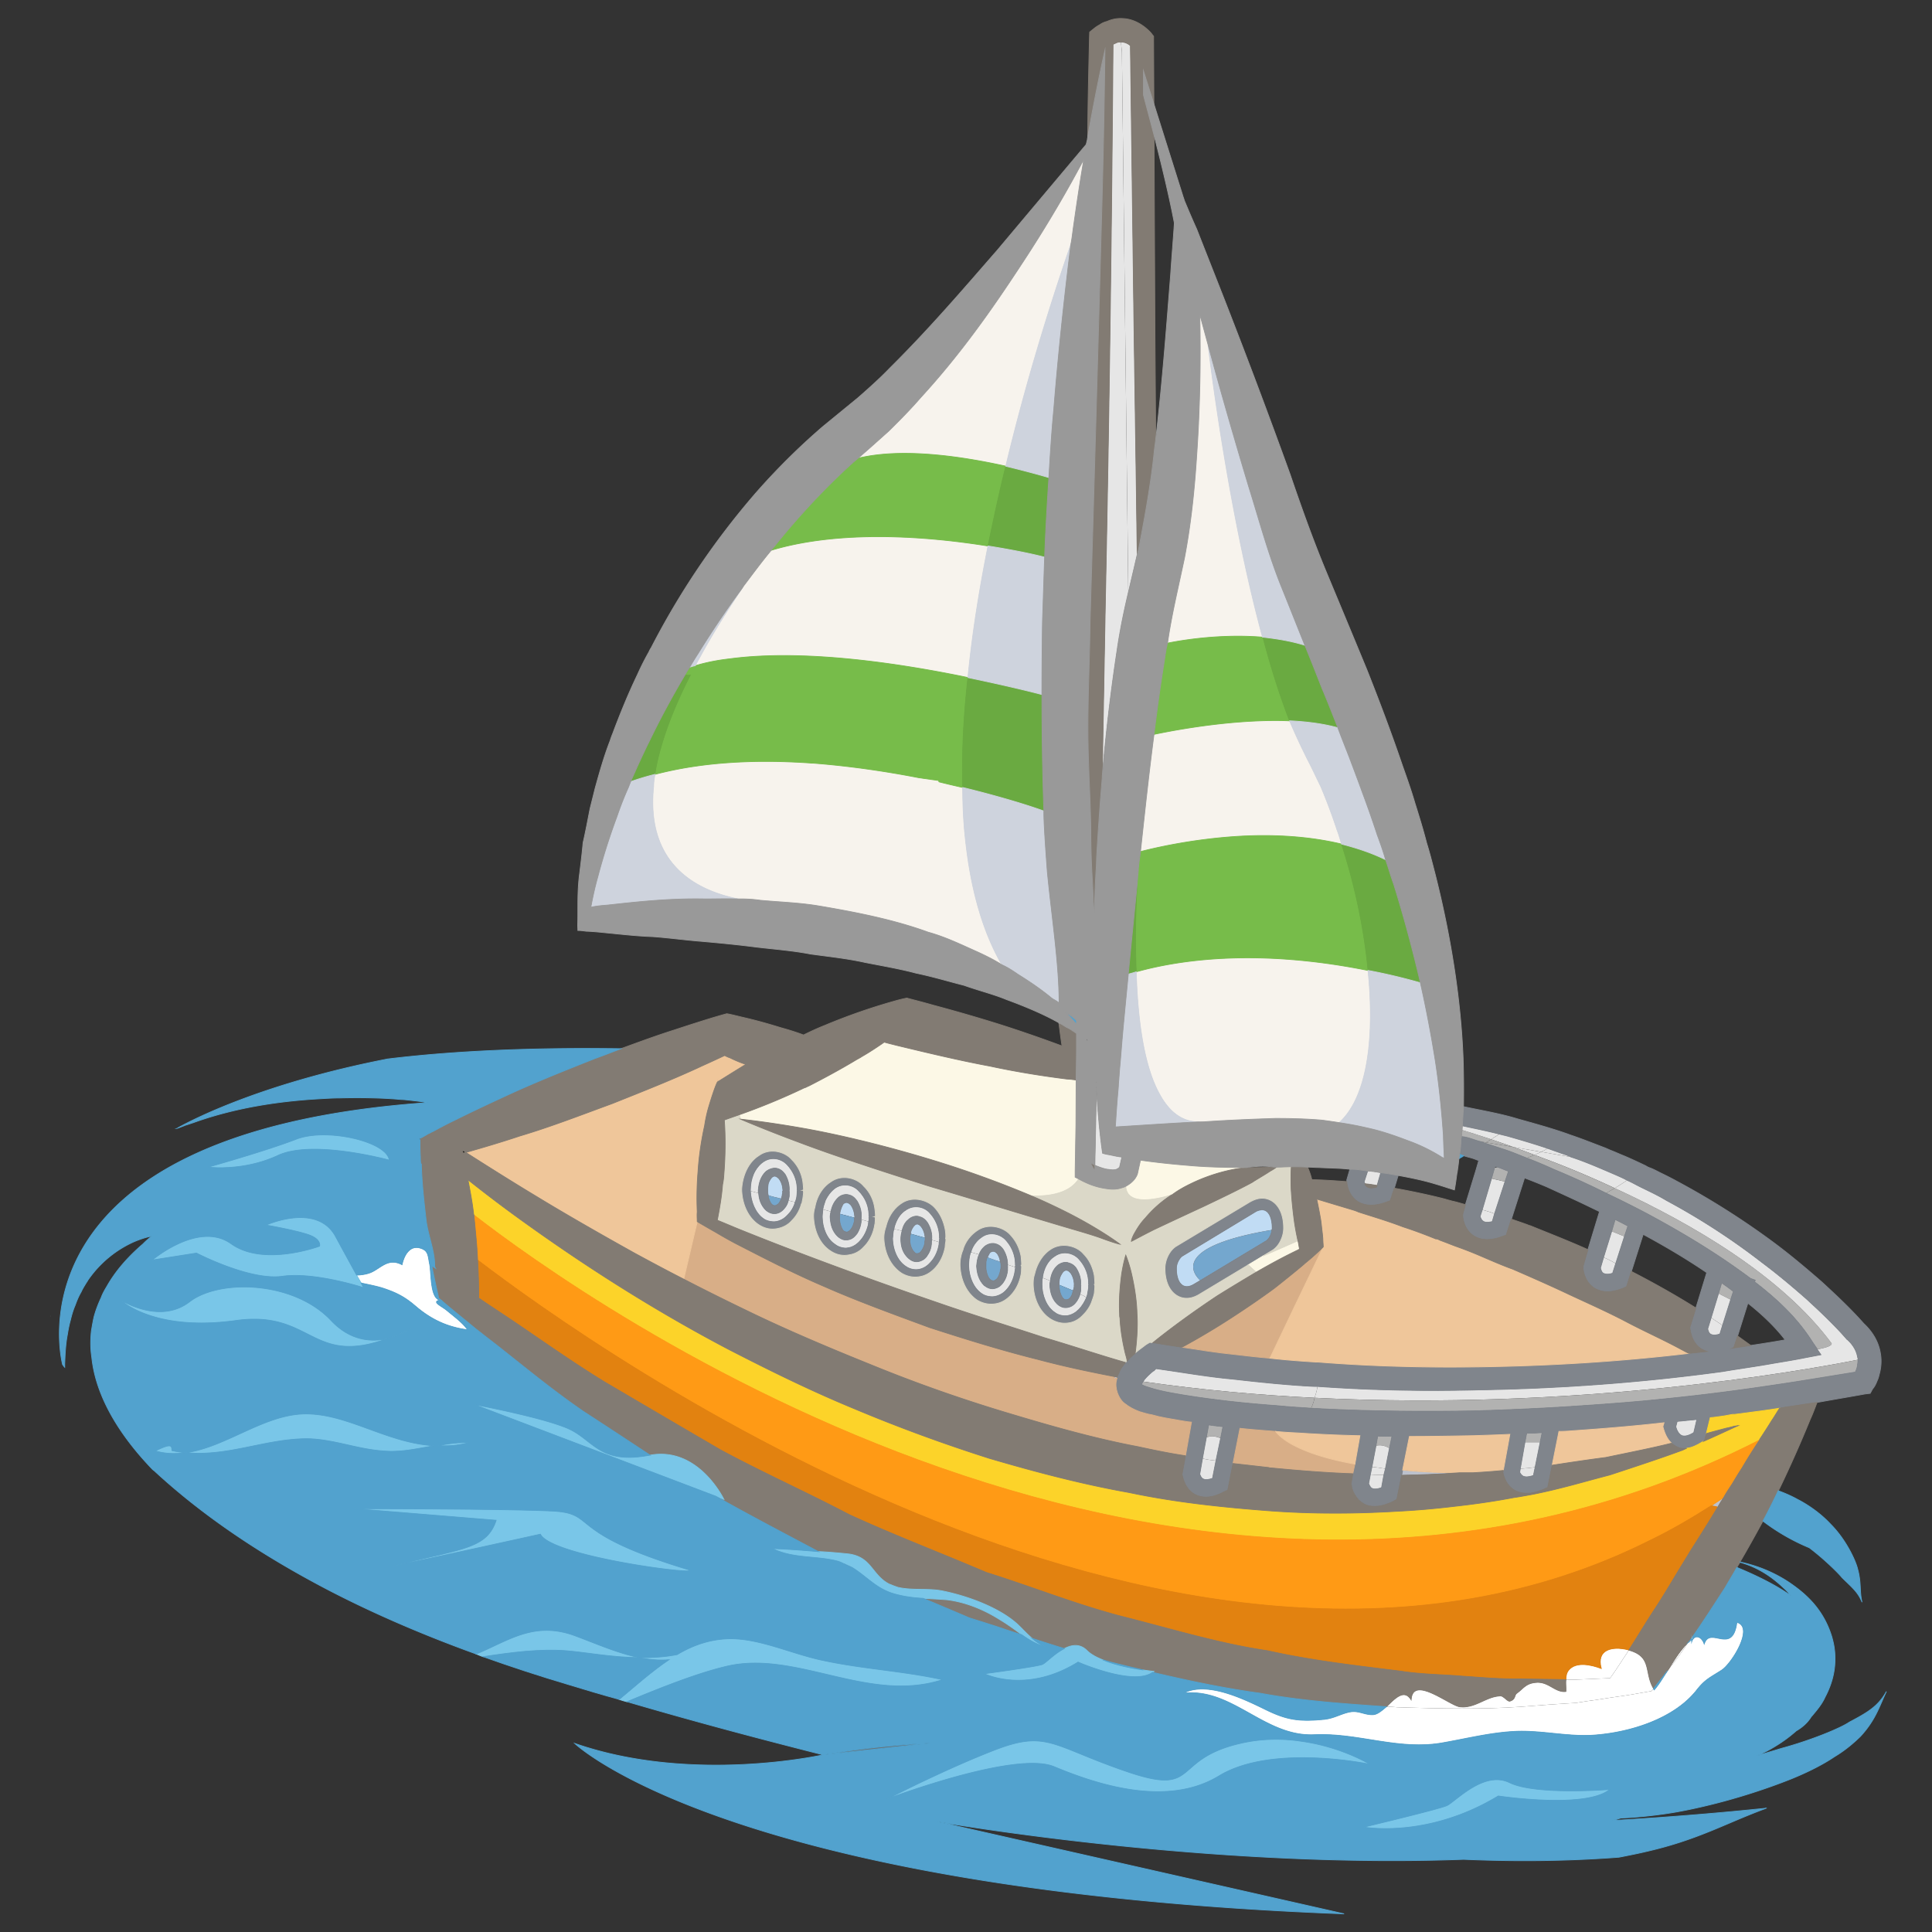 <svg id="Layer_3" xmlns="http://www.w3.org/2000/svg" height="100" width="100" viewBox="0 0 100 100">
    <rect x="0" y="0" width="100" height="100" fill="#333333" stroke="none"/>
    <style>
        .st0{fill:#b2b2b1}.st1{fill:#e6e6e6}.st2{fill:#bcc1cc}.st3{fill:#fff}.st4{fill:#74a7ce}.st5{fill:#c1dcf4}.st6{fill:#66757c}.st7{fill:#80858c;stroke:#80858c;stroke-width:.04;stroke-miterlimit:10}.st8{fill:#fcf8e6;stroke:#fcf8e6}.st8,.st9{stroke-width:.04;stroke-miterlimit:10}.st9{fill:#dbd8c8;stroke:#dbd8c8}.st10{fill:#d8ae87;stroke:#d8ae87}.st10,.st11{stroke-width:.04;stroke-miterlimit:10}.st11{fill:#f7f3ed;stroke:#f7f3ed}.st12{fill:#efc69a;stroke:#efc69a}.st12,.st13{stroke-width:.04;stroke-miterlimit:10}.st13{fill:#77bc4a;stroke:#77bc4a}.st14{fill:#6aaa41;stroke:#6aaa41}.st14,.st15{stroke-width:.04;stroke-miterlimit:10}.st15{fill:#ced3dd;stroke:#ced3dd}.st16{fill:#fcd329;stroke:#fcd329}.st16,.st17{stroke-width:.04;stroke-miterlimit:10}.st17{fill:#ff9a15;stroke:#ff9a15}.st18{fill:#e28210;stroke:#e28210}.st18,.st19{stroke-width:.04;stroke-miterlimit:10}.st19{fill:#827b73;stroke:#827b73}.st20{fill:#79c6e8;stroke:#79c6e8}.st20,.st21{stroke-width:.04;stroke-miterlimit:10}.st21{fill:#52a2ce;stroke:#52a2ce}.st22{fill:#b8c6d1}.st23{fill:#999;stroke:#999;stroke-width:.04;stroke-miterlimit:10}
    </style>
    <g id="XMLID_1_">
        <path class="st0" d="M89.11 66.41c.05.01.09.05.14.09.16.1.31.23.47.34l-.14.43-.63-.32.16-.54z"/>
        <path class="st1" d="M89.16 68.6c-.19-.13-.39-.25-.59-.4l.38-1.25.63.32-.42 1.33z"/>
        <path class="st2" d="M88.91 78.01c-.12-.04-.25-.05-.34-.07.22-.15.43-.29.65-.43-.11.16-.2.32-.31.5z"/>
        <path class="st1" d="M88.57 68.2c.2.15.4.27.59.4l-.14.45c-.22.07-.38.07-.49 0-.09-.06-.12-.18-.14-.27l.18-.58z"/>
        <path class="st3" d="M87.6 84.73c0 .01.02.05.02.09-.02.01-.06.03-.07.05v-.07c.01-.02.03-.04.05-.07z"/>
        <path class="st3" d="M87.55 84.8c-.04-.34-.06-.56.05-.07-.02.03-.04.05-.05.07z"/>
        <path class="st1" d="M86.81 73.57c.34-.03.68-.07 1.02-.1l-.16.68c-.25.16-.46.21-.61.16-.18-.07-.29-.32-.32-.47l.07-.27z"/>
        <path class="st3" d="M86.33 86.45c.32-.52.62-1.02 1.05-1.44-.32.51-.68.97-1.05 1.44z"/>
        <path class="st0" d="M83.6 63.12c.23.11.44.22.66.34l-.18.54-.66-.27.18-.61z"/>
        <path class="st1" d="M83 65.08l.42-1.35.66.27-.45 1.4c-.2-.12-.41-.23-.63-.32z"/>
        <path class="st1" d="M83 65.08c.22.09.43.2.63.32l-.16.5c-.22.08-.38.06-.49 0-.08-.05-.12-.18-.14-.27l.16-.55z"/>
        <path class="st0" d="M83.58 61.5c4.07 1.87 8.67 4.58 11.22 8.03 0 0 .13.16-.73.31l-.26-.38c-.8-1.27-1.86-2.24-2.99-3.11l.03-.09-.25-.09c-.23-.18-.49-.36-.74-.54-1.47-1.04-3.01-1.95-4.59-2.8-.7-.37-1.42-.73-2.14-1.07.16-.09.3-.18.45-.26z"/>
        <path class="st3" d="M81.19 86.45c.38-.48 1.22-.27 1.69-.09-.27-.99.57-1.17 1.38-.97.02 0 .02 0 .04.02-.06.11-.11.2-.18.29-.26.39-.51.79-.78 1.16-.57.02-1.2.06-1.83.08h-.46c0-.18.03-.36.14-.49z"/>
        <path class="st1" d="M80.11 59.44c.25.09.5.18.76.27.16.05.32.11.46.18l-1.56-.27c.13-.06.23-.11.34-.18z"/>
        <path class="st1" d="M79.77 59.62l1.56.27c.77.25 1.53.59 2.28.91.2.09.42.18.61.29-.19.13-.41.27-.64.41-1.49-.7-2.91-1.27-4.15-1.72.11-.05.23-.11.34-.16z"/>
        <path class="st0" d="M80.43 60.53c-.46-.21-.93-.41-1.41-.59.14-.05.28-.11.41-.16 1.24.45 2.66 1.02 4.15 1.72-.15.08-.29.17-.45.26-.88-.44-1.78-.85-2.7-1.23z"/>
        <path class="st1" d="M78.33 59.37c.47.09.96.16 1.44.25-.11.05-.23.11-.34.16-.38-.14-.76-.29-1.1-.41z"/>
        <path class="st0" d="M79.72 74.65h-.79l.09-.47c.27 0 .53-.01.8-.03l-.1.5z"/>
        <path class="st1" d="M78.93 74.65h.79l-.26 1.29c-.25.04-.5.06-.77.08l.24-1.37z"/>
        <path class="st1" d="M78.69 76.02c.27-.02.52-.04.77-.08l-.09.43c-.23.08-.41.09-.53.04a.445.445 0 0 1-.18-.21l.03-.18zm-.36-16.65c-.41-.15-.79-.27-1.15-.4.15-.09.29-.18.43-.27.15.04.29.07.44.11.7.2 1.38.4 2.06.63-.11.07-.21.12-.34.18-.48-.09-.97-.16-1.44-.25zM77.2 61l.7.16-.54 1.66a5.24 5.24 0 0 0-.64-.2L77.2 61z"/>
        <path class="st0" d="M77.2 61l.16-.56c.06-.01.09-.01.15-.03l.1.03c.17.06.31.13.47.18l-.18.54-.7-.16zm-.29-1.87c.09-.03.18-.1.27-.16.36.13.74.25 1.15.4-.48-.08-.95-.16-1.42-.24z"/>
        <path class="st0" d="M76.91 59.13c.47.08.94.16 1.42.24.34.12.72.27 1.1.41-.13.05-.27.11-.41.16-.36-.14-.7-.29-1.06-.41l-1.1-.36c.02-.02.04-.02.05-.04z"/>
        <path class="st0" d="M76.86 59.17l-.18-.07c.07 0 .16.02.23.03-.01.02-.03.02-.05.04z"/>
        <path class="st1" d="M76.72 62.62c.21.05.43.12.64.2l-.12.41c-.22.05-.38.05-.47-.02-.09-.05-.14-.18-.16-.25l.11-.34z"/>
        <path class="st0" d="M75.64 58.83c.02-.11.02-.22.04-.34.34.1.86.27 1.5.48-.09.06-.18.13-.27.16-.07-.01-.16-.03-.23-.03-.34-.07-.68-.25-1.04-.27z"/>
        <path class="st1" d="M77.18 58.97c-.64-.21-1.16-.38-1.5-.48 0-.08.01-.15.01-.22.65.14 1.3.27 1.92.43-.14.09-.28.18-.43.27zM94.8 69.53c-2.55-3.45-7.15-6.16-11.22-8.03.23-.14.45-.28.64-.41.26.11.49.25.72.36.45.22.9.43 1.31.68 1.75.94 3.4 2.01 4.96 3.22.79.59 1.54 1.22 2.28 1.87.72.66 1.46 1.36 2.07 2.06l.03.04.02.01c.31.27.49.6.54.92.02.04.02.09.02.13-2.98.59-14.59 2.65-28.13 1.97.07-.2.13-.39.15-.59 2.78.2 5.56.25 8.35.18 4.22-.07 8.44-.38 12.62-.95.88-.15 1.78-.27 2.66-.43.54-.09 1.1-.18 1.64-.29l.79-.15-.18-.26v-.02c.86-.15.73-.31.73-.31z"/>
        <path class="st2" d="M72.55 76.36l.05-.27c.87.09 1.84.14 2.95.14-.95.07-1.96.11-3 .13z"/>
        <path class="st3" d="M71.76 88.34c.45-.44.92-.94 1.28-.36.08-1.3 1.97.28 2.51.36.81.1 1.36-.54 2.12-.56.16 0 .36.3.48.27.31-.09.22-.32.36-.41.34-.24.47-.54 1.06-.56.61-.02.95.54 1.48.47.01-.2-.02-.42 0-.61h.46c.63-.02 1.26-.06 1.83-.08.27-.37.52-.77.78-1.16.07-.09.12-.18.18-.29h.01c1.23.34.78 1.15 1.28 1.99-.04.04-.07.09-.11.13-.43.07-.88.16-1.35.23-.5.07-1 .14-1.54.23-.32.04-.66.09-1.01.15-.89.05-1.85.12-2.83.2-1.98.14-4.13.1-6.4.03-.19-.02-.39-.03-.59-.03z"/>
        <path class="st1" d="M70.93 76.32l.08-.39c.21.01.44.05.7.09l-.08.32c-.23 0-.46 0-.7-.02z"/>
        <path class="st0" d="M71.92 74.96c-.29-.17-.52-.17-.7-.13l.09-.5c.25 0 .5.02.74 0l-.13.63z"/>
        <path class="st1" d="M71.71 76.02c-.26-.04-.49-.08-.7-.09l.21-1.1c.18-.04.41-.04.7.13l-.21 1.06zm-1.1-14.86l.18-.55c.23.01.47.05.68.09l-.19.66c-.22-.04-.44-.07-.63-.09-.02-.04-.04-.07-.04-.11zm.41 15.88c-.09-.04-.14-.16-.18-.25l.09-.47c.24.02.47.02.7.02l-.12.66c-.22.08-.38.09-.49.04z"/>
        <path class="st0" d="M90.73 71.85c-1.48.21-2.95.39-4.42.54-1.67.18-3.36.3-5.03.41-1.69.11-3.38.18-5.05.23-2.8.04-5.58.02-8.37-.14.09-.18.15-.36.18-.54 13.54.68 25.15-1.38 28.13-1.97 0 .12-.02.25-.04.37-.02.09-.05.16-.09.25v.02c-1 .16-2.03.33-3.03.49-.76.12-1.53.23-2.28.34z"/>
        <path d="M65.94 60.41c-.46.02-.92.02-1.4.02.05-.02.09-.02.13-.02.59-.07 1.06-.04 1.27 0z"/>
        <path class="st4" d="M62.13 66.28c-.52-.48-1.24-1.79 3.7-2.62-.01.23-.16.48-.28.56l-3.42 2.06z"/>
        <path class="st0" d="M62.56 73.75c.26.04.51.07.74.09l-.12.61a.93.93 0 0 0-.74-.05l.12-.65z"/>
        <path class="st1" d="M62.94 75.6c-.23-.02-.47-.05-.7-.11l.2-1.09c.2-.07.45-.09.74.05l-.24 1.15z"/>
        <path class="st1" d="M62.28 76.55c-.09-.03-.15-.16-.18-.25l.14-.81c.23.06.47.09.7.11l-.18.92c-.21.07-.38.09-.48.03z"/>
        <path class="st3" d="M87.56 84.98c.13-.4.51-.31.65.11.31-.96 1.46.62 1.69-1.12.93.25-.29 2.17-.79 2.48-.59.38-.85.47-1.28 1.02-1.18 1.51-3.48 2.21-5.33 2.34-1.31.09-2.59-.23-3.92-.2-1.31.04-2.56.36-3.86.59-2.31.43-4.4-.52-6.7-.41-.2.01-.4 0-.59-.02-2.26-.25-3.84-2.4-6.18-2.13 1.17-.62 2.98.23 4.06.75 1.17.59 1.78.74 3.16.61.56-.04.92-.3 1.4-.39.45-.09.76.16 1.19.14.22 0 .45-.2.7-.41.2 0 .4.01.59.03 2.27.07 4.42.11 6.4-.03.98-.08 1.94-.15 2.83-.2.35-.06.69-.11 1.01-.15.54-.09 1.04-.16 1.54-.23.47-.07.92-.16 1.35-.23.04-.04.07-.09.11-.13 0 .02.02.06.03.07.26-.3.47-.66.69-1l.02-.02c.37-.47.73-.93 1.05-1.44.02 0 .02-.01.02-.01.06-.04.09-.09.15-.13.01.04.01.07.01.11z"/>
        <path class="st5" d="M61.2 65.01l3.75-2.27a.72.72 0 0 1 .38-.12c.32 0 .52.37.52.95 0 .04 0 .05-.02.09-4.94.83-4.22 2.14-3.7 2.62l-.34.2c-.54.32-.9-.06-.9-.83 0-.27.17-.55.31-.64z"/>
        <path class="st1" d="M68.04 72.35c-2.89-.14-5.87-.41-8.87-.84.02-.04.04-.07.07-.11.11-.14.29-.31.47-.45h.02c.03-.04.07-.07.1-.11 1.32.18 2.63.42 3.96.54 1.4.16 2.82.31 4.23.38h.17c-.02.2-.08.39-.15.59z"/>
        <path class="st0" d="M59.17 71.51c3 .43 5.98.7 8.87.84-.03.18-.09.36-.18.54-.57-.04-1.15-.07-1.72-.13-1.67-.12-3.34-.3-4.98-.57-.41-.07-.82-.14-1.18-.23-.18-.04-.4-.11-.59-.17-.11-.03-.27-.1-.31-.14.02-.02.04-.07.07-.12v-.02h.02z"/>
        <path d="M58.38 70.56c.02.01.04.01.05.01-.01.02-.03.04-.03.04 0-.02-.02-.04-.02-.05z"/>
        <path class="st1" d="M58.07 2.7l-.05-.52h.05c.15 0 .29.06.44.18l.19 14.91.11 7.58.05 3.77v.09c-.14.61-.3 1.29-.46 1.97L58.07 2.7z"/>
        <path d="M57.97 60.41l-.02.02v-.02zm-.15 10.86c.02 0 .06.02.07.02-.01.02-.05.02-.07.04v-.06z"/>
        <path class="st2" d="M57.82 71.33c-.1.03-.18.05-.21.07.02-.04.05-.09.12-.14.04 0 .06.01.09.01v.06z"/>
        <path class="st1" d="M57.05 40.19l.16-8.89c.2-9.67.33-19.31.4-28.99.03-.04.09-.06.12-.07.11-.06.2-.08.29-.06l.05.52.33 27.98c-.24 1.01-.45 2.05-.59 3.04-.33 2.17-.58 4.35-.76 6.47zm-.38 20.11l.08-3.93c.05.73.1 1.4.16 2.01.05.47.1.91.16 1.31.12.04.27.07.41.09.06.02.11.02.18.04.13.03.27.05.41.07l-.12.52c-.11.12-.25.18-.56.12-.21-.01-.48-.12-.72-.21v-.02z"/>
        <path d="M56.76 56.19l-.01.18c0-.06 0-.13-.02-.18.02-.02.02-.02.03 0z"/>
        <path d="M56.73 56.03h.03v.16c-.01-.02-.01-.02-.03 0v-.16zm-.51-2.3c.04.07.08.12.08.16-.02-.02-.04-.02-.08-.05v-.11z"/>
        <path class="st5" d="M55.02 65.83c.15-.14.27-.09.4.06.21.3.18.64.18.62h.05c-.02 0-.07.02-.05.06 0 .02 0 .07-.02.12 0 .04-.02.08-.04.11-.23-.09-.46-.2-.72-.3 0-.15 0-.24.04-.38.04-.11.11-.22.16-.29z"/>
        <path class="st4" d="M54.82 66.5c.26.1.49.21.72.3v.02c-.02.11-.05.22-.12.32-.06.08-.13.13-.2.13-.04.02-.14 0-.2-.07-.12-.15-.21-.43-.2-.69v-.01z"/>
        <path class="st1" d="M55.72 65.67a.658.658 0 0 0-.41-.3c-.18-.08-.43.01-.58.14-.23.21-.34.52-.36.79-.12-.05-.26-.11-.41-.16v-.02c.02-.16.06-.32.13-.49.11-.25.28-.48.5-.61.41-.3.95-.18 1.24.13.61.65.5 1.35.52 1.33h.02c-.02.02-.04.05-.02.11 0 .07-.02.16-.04.28-.01.09-.03.18-.07.29-.11-.07-.21-.12-.34-.18.02-.09.04-.18.04-.23v-.18c.02-.04-.02-.06-.04-.06h.04c-.02 0 .07-.35-.22-.84z"/>
        <path class="st1" d="M55.31 67.66c.21-.05.32-.18.41-.3.09-.13.15-.27.18-.38.13.06.23.11.34.18-.09.2-.21.43-.41.63-.14.14-.34.27-.58.31-.19.03-.48-.02-.66-.17-.43-.28-.66-.89-.66-1.45 0-.13 0-.23.03-.34.15.05.29.11.41.16-.01.07-.03.12-.03.2.02.37.11.73.39 1 .17.15.36.22.58.16z"/>
        <path class="st4" d="M51.23 66.21c-.12-.13-.21-.43-.2-.67 0-.16 0-.26.04-.39 0-.02.02-.05.04-.07.23.09.45.16.66.23l.02.02c.03.13.02.21.02.2h.04c-.02 0-.06.02-.04.05 0 .04 0 .07-.02.14-.02.11-.06.29-.16.44-.06.07-.13.12-.2.14-.04 0-.14-.02-.2-.09z"/>
        <path class="st5" d="M51.11 65.08c.03-.09.09-.18.12-.24.15-.12.27-.09.4.06.1.16.14.3.14.41-.21-.07-.43-.14-.66-.23z"/>
        <path class="st1" d="M51.52 64.38c-.18-.06-.43.02-.58.16-.12.11-.21.25-.26.39-.13-.03-.27-.07-.42-.12 0-.06.02-.09.04-.15.11-.26.29-.48.5-.62.41-.31.95-.18 1.24.12.61.65.5 1.37.52 1.33h.03c-.03.03-.05.06-.03.11-.12-.06-.27-.09-.41-.14v-.02c0-.13-.02-.42-.22-.76-.09-.12-.2-.25-.41-.3z"/>
        <path class="st1" d="M50.94 66.53c.17.13.36.22.58.15.21-.06.32-.18.41-.31.16-.23.2-.45.22-.61v-.16c.02-.03-.01-.06-.03-.07h.03v-.07c.14.05.29.08.41.14 0 .07-.02.16-.04.29-.05.25-.17.62-.48.93-.14.14-.34.25-.57.29-.2.03-.49-.02-.67-.16-.43-.29-.66-.9-.66-1.46 0-.25.03-.47.1-.68h.02c.15.05.29.09.42.12-.09.2-.11.4-.13.6.02.36.11.72.39 1z"/>
        <path class="st5" d="M47.15 63.73c.04-.11.09-.21.17-.29.12-.14.25-.09.37.06.17.23.18.46.2.57l-.75-.21c0-.04 0-.08.01-.13z"/>
        <path class="st4" d="M47.14 63.86l.75.21v.06h.04c-.02 0-.06.01-.04.05-.02.04-.02.07-.02.14-.01.11-.07.29-.18.43-.05.08-.12.13-.19.13-.04.02-.13 0-.18-.07-.15-.15-.24-.43-.22-.68 0-.11 0-.18.04-.27z"/>
        <path class="st1" d="M46.27 63.61c.02-.13.06-.24.11-.36.11-.26.27-.47.49-.61.43-.31.97-.18 1.24.12.61.65.5 1.37.52 1.33h.05c-.02 0-.07.04-.05.11 0 .02 0 .05-.02.09-.13-.04-.25-.07-.38-.11.02-.04-.03-.05-.05-.05h.05c-.02 0 .07-.36-.23-.85-.09-.12-.2-.25-.41-.3-.18-.08-.44.01-.58.16-.18.14-.27.36-.32.57-.13-.03-.27-.07-.42-.1z"/>
        <path class="st1" d="M46.2 64.09c.02-.18.02-.34.07-.48.15.03.29.07.42.1v.02c-.04.13-.06.27-.06.4 0 .36.09.71.38.98.16.15.36.24.59.17.2-.06.33-.18.4-.31.16-.23.2-.45.21-.61 0-.07 0-.13.02-.18.13.04.25.07.38.11 0 .05 0 .11-.02.2-.05.25-.18.62-.48.91a1 1 0 0 1-.58.31.92.92 0 0 1-.66-.17c-.43-.28-.67-.89-.67-1.45z"/>
        <path class="st6" d="M47.83 90.26l-5.22.57c1.58-.27 3.59-.52 5.62-.61l-.4.04z"/>
        <path class="st5" d="M43.47 62.83c0-.07.02-.14.04-.21.04-.13.09-.24.14-.31.15-.12.27-.07.4.07.21.31.18.63.2.63v.02h-.02c-.25-.07-.51-.14-.76-.2z"/>
        <path class="st4" d="M43.65 63.7c-.12-.15-.21-.44-.19-.69 0-.07 0-.12.01-.18.25.06.51.13.76.2v.16c-.04.13-.07.29-.18.43-.06.08-.13.13-.2.15-.04.01-.14-.02-.2-.07z"/>
        <path class="st1" d="M42.59 62.6c.02-.16.08-.31.13-.47.12-.25.29-.48.5-.63.43-.3.97-.16 1.24.15.61.63.5 1.34.52 1.31h.04c-.02.02-.06.05-.04.11 0 .05 0 .1-.02.16-.12-.04-.27-.07-.39-.11v-.05c.03-.04-.02-.06-.04-.06h.06c-.04 0 .07-.36-.24-.86-.09-.11-.19-.25-.41-.3-.18-.06-.43.01-.57.16-.2.19-.31.45-.36.7-.13-.04-.27-.07-.42-.11z"/>
        <path class="st1" d="M43.22 64.41c-.43-.27-.66-.88-.66-1.43 0-.15.02-.25.03-.38.15.04.29.07.42.11-.02.09-.04.19-.04.28.02.38.11.74.4 1.01.16.14.35.22.57.16.22-.05.32-.2.41-.3.16-.25.2-.47.22-.61v-.13c.12.04.27.07.39.11 0 .03-.01.09-.01.14-.06.25-.18.61-.49.92-.14.14-.34.27-.57.3-.2.04-.49-.03-.67-.18z"/>
        <path class="st4" d="M39.94 62.33a.863.863 0 0 1-.18-.47c.23.08.44.13.68.18-.02.07-.06.15-.11.22s-.13.12-.2.14c-.03.02-.14-.02-.19-.07z"/>
        <path class="st5" d="M39.76 61.86c-.02-.07-.02-.14-.02-.21 0-.16 0-.27.03-.4.04-.12.11-.23.17-.3.14-.13.26-.07.39.07.22.3.18.63.2.63-.02 0-.04.02-.02.03 0 .04 0 .09-.02.15 0 .05-.02.12-.05.21-.24-.05-.45-.1-.68-.18z"/>
        <path class="st1" d="M38.84 61.61c0-.32.05-.57.16-.84.11-.25.29-.49.5-.63.44-.31.96-.16 1.24.14.61.65.51 1.35.52 1.31h.06c-.04 0-.07.04-.06.11 0 .09-.01.18-.03.31l-.06.21h-.01c-.11-.02-.24-.05-.36-.09.03-.11.05-.18.05-.25v-.18c.02-.03-.02-.05-.03-.05h.03c-.02 0 .07-.36-.21-.86-.09-.11-.2-.26-.42-.31-.18-.05-.43.04-.57.16-.29.27-.38.65-.4.99 0 .04 0 .09.02.13a6.78 6.78 0 0 0-.43-.11v-.04z"/>
        <path class="st1" d="M39.5 63.07c-.41-.29-.64-.88-.66-1.42.14.03.29.07.43.11.02.32.13.64.38.88.16.14.36.21.57.16.22-.06.33-.2.42-.31a.87.87 0 0 0 .16-.36c.12.04.25.07.36.09-.06.24-.2.49-.42.7-.14.15-.34.27-.57.31-.2.03-.49-.02-.67-.16z"/>
        <path class="st7" d="M70.27 62.19c.2.12.43.19.7.19.23 0 .5-.05.79-.16l.2-.07.21-.65.2-.66c-.29-.05-.59-.11-.9-.14l-.19.66-.04.09c-.22.05-.38.05-.47-.02a.2.2 0 0 1-.12-.16c-.02-.04-.04-.07-.04-.11l.18-.55-.41-.06c-.16-.02-.34-.03-.51-.03l-.16.55v.09c0 .13.07.7.56 1.03zm-8.85 5.01c.21 0 .44-.07.68-.22l2.51-1.51.76-.46.48-.29c.34-.2.59-.7.59-1.15 0-1.06-.55-1.55-1.11-1.55-.22 0-.45.08-.68.22l-3.76 2.26c-.34.2-.59.7-.59 1.15 0 1.06.56 1.55 1.12 1.55zm-.22-2.19l3.75-2.27a.72.72 0 0 1 .38-.12c.32 0 .52.37.52.95 0 .04 0 .05-.02.09-.01.23-.16.48-.28.56l-3.42 2.06-.34.2c-.54.32-.9-.06-.9-.83 0-.27.17-.55.31-.64z"/>
        <path class="st7" d="M97.33 70.05c-.1-.63-.44-1.15-.86-1.54-.7-.79-1.43-1.47-2.19-2.17-.77-.67-1.54-1.32-2.35-1.93a40.584 40.584 0 0 0-5.14-3.27c-.29-.16-.57-.3-.86-.44-.16-.08-.32-.17-.5-.24a.965.965 0 0 1-.25-.12c-.38-.18-.76-.36-1.14-.52-.23-.09-.46-.2-.7-.29l-.25-.11c-.61-.23-1.2-.47-1.83-.68-.02 0-.04-.02-.05-.02-.81-.29-1.64-.52-2.46-.75-.15-.04-.31-.09-.45-.13-.83-.23-1.69-.38-2.55-.56l-.06.99c.65.14 1.3.27 1.92.43.15.04.29.07.44.11.7.2 1.38.4 2.06.63.25.09.5.18.76.27.16.05.32.11.46.18.77.25 1.53.59 2.28.91.2.09.42.18.61.29.26.11.49.25.72.36.45.22.9.43 1.31.68 1.75.94 3.4 2.01 4.96 3.22.79.59 1.54 1.22 2.28 1.87.72.66 1.46 1.36 2.07 2.06l.03.04.02.01c.31.27.49.6.54.92.02.04.02.09.02.13 0 .12-.02.25-.04.37-.02.09-.05.16-.09.25v.02c-1 .16-2.03.33-3.03.49-.76.12-1.53.23-2.28.34-1.48.21-2.95.39-4.42.54-1.67.18-3.36.3-5.03.41-1.69.11-3.38.18-5.05.23-2.8.04-5.58.02-8.37-.14-.57-.04-1.15-.07-1.72-.13-1.67-.12-3.34-.3-4.98-.57-.41-.07-.82-.14-1.18-.23-.18-.04-.4-.11-.59-.17-.11-.03-.27-.1-.31-.14.02-.02.04-.07.07-.12v-.02h.02c.02-.04.04-.07.07-.11.11-.14.29-.31.47-.45h.02c.03-.04.07-.07.1-.11 1.32.18 2.63.42 3.96.54 1.4.16 2.82.31 4.23.38h.17c2.78.2 5.56.25 8.35.18 4.22-.07 8.44-.38 12.62-.95.88-.15 1.78-.27 2.66-.43.54-.09 1.1-.18 1.64-.29l.79-.15-.18-.26v-.02l-.26-.38c-.8-1.27-1.86-2.24-2.99-3.11l.03-.09-.25-.09c-.23-.18-.49-.36-.74-.54-1.47-1.04-3.01-1.95-4.59-2.8-.7-.37-1.42-.73-2.14-1.07-.88-.44-1.78-.85-2.7-1.23-.46-.21-.93-.41-1.41-.59-.36-.14-.7-.29-1.06-.41l-1.1-.36-.18-.07c-.34-.07-.68-.25-1.04-.27 0 .03 0 .07-.02.09 0 .29-.03.57-.07.82.07.04.14.06.21.08.2.07.4.1.62.19l.16.06-.16.55-.53 1.73-.14.5v.07c0 .07.04.7.56 1.04.2.13.43.2.7.2.23 0 .5-.05.79-.16l.2-.07.27-.83.68-2.13c.38.14.77.3 1.15.46.63.29 1.27.58 1.9.88l.83.4-.6 1.97-.25.86v.08c0 .07.04.68.56 1.04.2.12.43.2.7.2.23 0 .5-.06.79-.17l.2-.09.25-.79.61-1.92c1.13.61 2.23 1.26 3.29 1.98l-.56 1.83-.31.99v.07c.02.07.06.7.56 1.04.09.06.2.11.32.15-.3.03-.61.07-.93.1-3.63.43-7.27.65-10.9.7-2.77.04-5.55-.03-8.3-.25h-.11c-.79-.05-1.59-.11-2.38-.2-.6-.05-1.21-.12-1.8-.19-.92-.09-1.83-.24-2.75-.38-.47-.07-.93-.14-1.4-.22l-.11-.01-.16-.02-.2.12c-.19.15-.37.27-.55.43v.02c-.15.11-.29.24-.42.4-.03.02-.05.03-.09.07-.01.02-.03.05-.05.07-.11.15-.22.27-.29.49-.02 0-.02.01-.02.01v.02c-.03.06-.05.09-.07.16.02 0 .06.02.07.02-.01.02-.05.02-.07.04-.01.03-.03.07-.03.11-.11.39.1.95.39 1.18s.52.34.81.45c.2.05.4.13.63.16.45.13.9.2 1.31.27.25.04.49.09.74.11l-.31 1.74-.18.97.02.07c.02.07.13.69.66.97.18.09.36.13.56.13.29 0 .59-.09.93-.27l.2-.09.27-1.38.36-1.82c.63.07 1.24.11 1.85.16.4.04.77.06 1.17.08 1.06.07 2.14.12 3.19.14l-.26 1.47-.11.5-.09.53.02.07c0 .03.03.3.23.57.09.15.23.29.43.4.16.09.36.12.56.12.28 0 .59-.09.93-.25l.16-.09.04-.02.25-1.25.05-.27.35-1.74c1.11 0 2.2-.02 3.3-.04.63-.02 1.28-.04 1.9-.07l-.34 1.87-.02.12.02.07c.02.06.13.6.63.86.18.09.38.13.59.13.07 0 .14 0 .21-.01.21-.03.43-.1.67-.2l.2-.09.23-1.15.35-1.75c.21 0 .44-.01.66-.03 1.6-.11 3.18-.24 4.78-.42l-.06.2.02.07c.06.22.18.56.43.79.09.09.2.15.31.2.11.06.23.07.34.07.05 0 .09 0 .14-.01.25-.02.52-.15.81-.33 0-.02.02-.02.02-.02.02 0 .02-.01.04-.01l.05-.06.09-.32v-.02l.2-.82c.25-.02.48-.06.71-.09.08-.02.15-.02.22-.04s.14-.02.22-.04h.03c.06 0 .11 0 .16-.01.06 0 .09-.02.15-.02.7-.09 1.4-.18 2.1-.29.12-.02.25-.05.38-.07.52-.07 1.04-.16 1.56-.23.82-.15 1.67-.29 2.49-.44l.26-.03.12-.22c.13-.16.18-.28.24-.43.07-.14.1-.3.14-.45.07-.3.09-.64.03-.97zM77.9 61.16l-.54 1.66-.12.41c-.22.05-.38.05-.47-.02-.09-.05-.14-.18-.16-.25l.11-.34.48-1.62.16-.56.02-.07.13.04.1.03c.17.06.31.13.47.18l-.18.54zM84.08 64l-.45 1.4-.16.5c-.22.08-.38.06-.49 0-.08-.05-.12-.18-.14-.27l.16-.55.42-1.35.18-.61c.23.11.44.22.66.34l-.18.54zm5.86 5.15v-.01l.53-1.69c.72.57 1.39 1.2 1.93 1.9-.6.11-1.19.2-1.78.29-.33.05-.63.09-.95.14l.07-.03.2-.6zm-1.37-.95l.38-1.25.16-.54c.05.01.09.05.14.09.16.1.31.23.47.34l-.14.43-.42 1.33-.14.45c-.22.07-.38.07-.49 0-.09-.06-.12-.18-.14-.27l.18-.58zM58.4 70.61c0-.02-.02-.04-.02-.05.02.01.04.01.05.01-.01.02-.03.04-.03.04zm4.78 3.84l-.24 1.15-.18.92c-.21.07-.38.09-.48.03-.09-.03-.15-.16-.18-.25l.14-.81.2-1.09.12-.65c.26.04.51.07.74.09l-.12.61zm8.74.51l-.21 1.06-.08.32-.12.66c-.22.08-.38.09-.49.04-.09-.04-.14-.16-.18-.25l.09-.47.08-.39.21-1.1.09-.5c.25 0 .5.02.74 0l-.13.63zm7.8-.31l-.26 1.29-.09.43c-.23.08-.41.09-.53.04a.445.445 0 0 1-.18-.21l.03-.18.24-1.37.09-.47c.27 0 .53-.01.8-.03l-.1.5zm7.95-.5c-.25.16-.46.21-.61.16-.18-.07-.29-.32-.32-.47l.07-.27c.34-.03.68-.07 1.02-.1l-.16.68zm-31.95-8.48a.658.658 0 0 0-.41-.3c-.18-.08-.43.01-.58.14-.23.21-.34.52-.36.79-.01.07-.03.12-.03.2.02.37.11.73.39 1 .17.15.36.22.58.16.21-.05.32-.18.41-.3.09-.13.15-.27.18-.38.02-.09.04-.18.04-.23v-.18c.02-.04-.02-.06-.04-.06h.04c-.02 0 .07-.35-.22-.84zm-.12.9c0 .02 0 .07-.02.12 0 .04-.02.08-.04.11v.02c-.02.11-.05.22-.12.32-.06.08-.13.13-.2.13-.04.02-.14 0-.2-.07-.12-.15-.21-.43-.2-.69v-.01c0-.15 0-.24.04-.38.04-.11.11-.22.16-.29.15-.14.27-.09.4.06.21.3.18.64.18.62h.05c-.02 0-.07.02-.05.06z"/>
        <path class="st7" d="M56.64 66.01c-.06-.29-.18-.73-.56-1.11-.34-.41-1.13-.63-1.72-.22-.43.29-.7.78-.81 1.28-.06.16-.07.34-.07.5.01.7.3 1.42.88 1.8.3.19.63.27.97.21.32-.05.57-.23.75-.43.23-.23.38-.5.45-.73.05-.13.09-.26.11-.36.03-.33.05-.47-.02-.47h.05s0-.18-.03-.47zm-.29.58c0 .07-.02.16-.04.28-.01.09-.03.18-.07.29-.09.2-.21.43-.41.63-.14.14-.34.27-.58.31-.19.03-.48-.02-.66-.17-.43-.28-.66-.89-.66-1.45 0-.13 0-.23.03-.34v-.02c.02-.16.06-.32.13-.49.11-.25.28-.48.5-.61.41-.3.95-.18 1.24.13.61.65.5 1.35.52 1.33h.02c-.02.02-.04.05-.02.11zm-4.83-2.21c-.18-.06-.43.02-.58.16-.12.11-.21.25-.26.39-.09.2-.11.4-.13.6.02.36.11.72.39 1 .17.13.36.22.58.15.21-.06.32-.18.41-.31.16-.23.2-.45.22-.61v-.16c.02-.03-.01-.06-.03-.07h.03v-.09c0-.13-.02-.42-.22-.76-.09-.12-.2-.25-.41-.3zm.29 1.2c0 .04 0 .07-.02.14-.02.11-.06.29-.16.44-.06.07-.13.12-.2.14-.04 0-.14-.02-.2-.09-.12-.13-.21-.43-.2-.67 0-.16 0-.26.04-.39 0-.02.02-.05.04-.07.03-.09.09-.18.12-.24.15-.12.27-.09.4.06.1.16.14.3.14.41l.02.02c.03.13.02.21.02.2h.04c-.02 0-.06.02-.04.05z"/>
        <path class="st7" d="M52.85 65.02a2.22 2.22 0 0 0-.56-1.11c-.34-.39-1.13-.63-1.72-.21-.34.23-.6.57-.72.96v.02c-.11.25-.16.52-.16.79.02.72.3 1.42.88 1.82.3.18.63.25.97.19.32-.05.57-.23.75-.41.38-.39.5-.82.56-1.11.02-.11.02-.18.02-.25.01-.15.01-.22-.04-.22h.05s0-.18-.03-.47zm-.29.58c0 .07-.02.16-.04.29-.05.25-.17.62-.48.93-.14.14-.34.25-.57.29-.2.03-.49-.02-.67-.16-.43-.29-.66-.9-.66-1.46 0-.25.03-.47.1-.68h.02c0-.06.02-.09.04-.15.11-.26.29-.48.5-.62.41-.31.95-.18 1.24.12.61.65.5 1.37.52 1.33h.03c-.03.03-.05.06-.03.11zM48 63.28c-.09-.12-.2-.25-.41-.3-.18-.08-.44.01-.58.16-.18.14-.27.36-.32.57v.02c-.04.13-.06.27-.06.4 0 .36.09.71.38.98.16.15.36.24.59.17.2-.06.33-.18.4-.31.16-.23.2-.45.21-.61 0-.07 0-.13.02-.18.02-.04-.03-.05-.05-.05h.05c-.02 0 .07-.36-.23-.85zm-.11.9c-.02.04-.02.07-.02.14-.01.11-.07.29-.18.43-.05.08-.12.13-.19.13-.04.02-.13 0-.18-.07-.15-.15-.24-.43-.22-.68 0-.11 0-.18.04-.27 0-.04 0-.08.01-.13.04-.11.09-.21.17-.29.12-.14.25-.09.37.06.17.23.18.46.2.57v.06h.04c-.02 0-.06.01-.04.05z"/>
        <path class="st7" d="M48.95 64.09s.02-.18-.03-.47c-.06-.28-.18-.72-.54-1.11-.36-.4-1.15-.63-1.73-.22-.41.27-.68.72-.79 1.19-.07.2-.11.39-.11.59.02.72.31 1.42.9 1.82.29.18.63.25.95.19.33-.05.58-.23.76-.41.38-.39.5-.83.56-1.11 0-.06.01-.11.01-.16.04-.2.04-.31-.01-.31h.03zm-.32.11c0 .02 0 .05-.02.09 0 .05 0 .11-.02.2-.05.25-.18.62-.48.91a1 1 0 0 1-.58.31.92.92 0 0 1-.66-.17c-.43-.28-.67-.89-.67-1.45.02-.18.02-.34.07-.48.02-.13.06-.24.11-.36.11-.26.27-.47.49-.61.43-.31.97-.18 1.24.12.61.65.5 1.37.52 1.33h.05c-.02 0-.07.04-.05.11zm-4.28-2.05c-.09-.11-.19-.25-.41-.3-.18-.06-.43.01-.57.16-.2.19-.31.45-.36.7-.02.09-.04.19-.04.28.02.38.11.74.4 1.01.16.14.35.22.57.16.22-.05.32-.2.41-.3.16-.25.2-.47.22-.61v-.18c.03-.04-.02-.06-.04-.06h.06c-.04 0 .07-.36-.24-.86zm-.1.88h-.02v.16c-.04.13-.07.29-.18.43-.06.08-.13.13-.2.15-.04.01-.14-.02-.2-.07-.12-.15-.21-.44-.19-.69 0-.07 0-.12.01-.18 0-.07.02-.14.04-.21.04-.13.09-.24.14-.31.15-.12.27-.07.4.07.21.31.18.63.2.63v.02z"/>
        <path class="st7" d="M44.71 61.4c-.34-.42-1.13-.65-1.72-.22-.45.29-.72.79-.81 1.31-.05.16-.07.31-.07.47.02.7.3 1.42.88 1.79.3.2.63.27.97.2.32-.05.57-.21.75-.41.38-.38.51-.83.56-1.11 0-.04.02-.08.02-.11.02-.24.03-.34-.04-.34l.06-.02s.01-.16-.04-.47c-.05-.29-.18-.72-.56-1.09zm.27 1.67c0 .05 0 .1-.02.16 0 .03-.01.09-.01.14-.06.25-.18.61-.49.92-.14.14-.34.27-.57.3-.2.04-.49-.03-.67-.18-.43-.27-.66-.88-.66-1.43 0-.15.02-.25.03-.38.02-.16.08-.31.13-.47.12-.25.29-.48.5-.63.43-.3.97-.16 1.24.15.61.63.5 1.34.52 1.31h.04c-.02.02-.06.05-.04.11zm-4.34-2.28c-.09-.11-.2-.26-.42-.31-.18-.05-.43.04-.57.16-.29.27-.38.65-.4.99 0 .04 0 .09.02.13.02.32.13.64.38.88.16.14.36.21.57.16.22-.06.33-.2.42-.31a.87.87 0 0 0 .16-.36c.03-.11.05-.18.05-.25v-.18c.02-.03-.02-.05-.03-.05h.03c-.02 0 .07-.36-.21-.86zm-.13.89c0 .04 0 .09-.02.15 0 .05-.02.12-.05.21-.02.07-.06.15-.11.22s-.13.12-.2.14c-.03.02-.14-.02-.19-.07a.863.863 0 0 1-.18-.47c-.02-.07-.02-.14-.02-.21 0-.16 0-.27.03-.4.04-.12.11-.23.17-.3.14-.13.26-.07.39.07.22.3.18.63.2.63-.02 0-.04.02-.02.03z"/>
        <path class="st7" d="M41.55 61.13c-.05-.29-.18-.72-.56-1.1-.34-.41-1.13-.65-1.72-.21-.56.35-.84 1.07-.88 1.72v.05c.02.7.31 1.42.88 1.8.31.2.63.27.97.2.32-.06.58-.22.75-.42.27-.27.42-.59.49-.86h.02c.02-.09.03-.18.05-.25.04-.3.07-.45-.02-.45l.06-.02s0-.16-.04-.46zm-.29.57c0 .09-.01.18-.03.31l-.06.21h-.01c-.06.24-.2.49-.42.7-.14.15-.34.27-.57.31-.2.03-.49-.02-.67-.16-.41-.29-.64-.88-.66-1.42v-.04c0-.32.05-.57.16-.84.11-.25.29-.49.5-.63.44-.31.96-.16 1.24.14.61.65.51 1.35.52 1.31h.06c-.04 0-.07.04-.06.11z"/>
        <path class="st8" d="M67.18 64.22c-.61.27-1.2.53-1.81.79l-.76.46c.13.13.27.25.41.38.78-.45 1.51-.84 2.16-1.15.04-.02.05-.04.09-.04-.04-.14-.05-.3-.09-.44zm-8.15-4.17l-.15.68-.02.07-.03.06c-.11.23-.32.41-.56.54.02.55.5 1 2.37.45h.02c.34-.26.7-.45 1.08-.63.95-.45 1.99-.72 2.8-.79-1.04 0-2.08-.02-3.05-.11-.87-.07-1.69-.16-2.46-.27zm-3.38.56l.04-2.39.01-2.16v-.16c-.05 0-.1-.02-.16-.02-.11-.02-.21-.02-.32-.03a46.78 46.78 0 0 1-3.99-.67c-1.56-.29-3.19-.68-4.85-1.08-.19-.05-.41-.1-.61-.16-.36.25-.75.51-1.15.74-.02 0-.02.02-.03.02-.11.07-.22.12-.33.19-.75.45-1.58.9-2.4 1.32-.04.01-.07.03-.11.05-.04.02-.09.04-.13.05-1.13.54-2.28 1.01-3.36 1.39l.08.23s1.31.13 3.23.47c1.92.34 4.45.95 6.93 1.72 1.73.54 3.41 1.15 4.89 1.78 1.56.05 2.19-.47 2.44-.88l-.18-.09v-.32z"/>
        <path class="st9" d="M65.85 64.72l-.48.29c.61-.26 1.2-.52 1.81-.79-.07-.31-.13-.63-.18-.96-.07-.52-.13-1.06-.16-1.56-.02-.23-.02-.45-.02-.66 0-.24 0-.45.02-.65-.25 0-.52.02-.77.02 0 0-.11.09-.33.21-.19.13-.5.31-.84.52-.04.02-.05.04-.09.06-.7.38-1.6.81-2.5 1.24-.93.43-1.85.86-2.57 1.2-.62.31-1.07.56-1.18.61 0-.05.04-.18.13-.36.12-.21.3-.54.59-.84.34-.41.81-.85 1.36-1.2-1.87.55-2.35.1-2.37-.45a.75.75 0 0 1-.18.07c-.3.11-.59.09-.84.05-.5-.07-.92-.23-1.35-.46l-.07-.04c-.25.41-.88.93-2.44.88.64.27 1.25.56 1.79.83 1.65.83 2.67 1.58 2.79 1.67-.07-.01-.38-.1-.85-.27-.52-.2-1.31-.42-2.22-.69-1.85-.55-4.33-1.31-6.79-2.04-2.46-.78-4.92-1.58-6.74-2.27-1.83-.68-3.03-1.2-3.03-1.2l-.08-.23c-.26.09-.52.18-.77.27.06.82.06 1.79-.02 2.78-.01.18-.03.38-.07.56-.05.64-.16 1.27-.27 1.83v.02c.4.16.81.34 1.26.52 2.75 1.11 6.43 2.48 10.15 3.75 1.87.65 3.73 1.22 5.49 1.8 1.53.45 2.95.93 4.22 1.29.04-.04.06-.05.09-.07-.01-.11-.05-.24-.09-.38-.12-.5-.25-1.17-.28-1.85-.02-.07-.02-.14-.02-.21-.04-.76.03-1.51.11-2.09.09-.57.21-.95.21-.95s.16.38.29.93c.13.56.27 1.32.29 2.07.05.75-.02 1.49-.09 2.06.18-.16.36-.28.55-.43l.2-.12.16.02c.94-.76 2.12-1.62 3.34-2.43.69-.43 1.37-.84 2.01-1.22-.14-.13-.28-.25-.41-.38l-2.51 1.51c-.24.15-.47.22-.68.22-.56 0-1.12-.49-1.12-1.55 0-.45.25-.95.59-1.15l3.76-2.26c.23-.14.46-.22.68-.22.56 0 1.11.49 1.11 1.55 0 .45-.25.95-.59 1.15zm-24.37-2.41c-.07.27-.22.59-.49.86-.17.2-.43.36-.75.42-.34.07-.66 0-.97-.2-.57-.38-.86-1.1-.88-1.8v-.05c.04-.65.32-1.37.88-1.72.59-.44 1.38-.2 1.72.21.38.38.51.81.56 1.1.04.3.04.46.04.46l-.06.02c.09 0 .06.15.02.45-.02.07-.03.16-.05.25h-.02zm3.79 1.12c-.05.28-.18.73-.56 1.11-.18.2-.43.36-.75.41-.34.07-.67 0-.97-.2-.58-.37-.86-1.09-.88-1.79 0-.16.02-.31.07-.47.09-.52.36-1.02.81-1.31.59-.43 1.38-.2 1.72.22.38.37.51.8.56 1.09.05.31.04.47.04.47l-.06.02c.07 0 .06.1.04.34 0 .03-.02.07-.02.11zm3.65 1.13c-.06.28-.18.72-.56 1.11-.18.18-.43.36-.76.41-.32.06-.66-.01-.95-.19-.59-.4-.88-1.1-.9-1.82 0-.2.04-.39.11-.59.11-.47.38-.92.79-1.19.58-.41 1.37-.18 1.73.22.36.39.48.83.54 1.11.05.29.03.47.03.47h-.03c.05 0 .05.11.01.31 0 .05-.01.1-.01.16zm3.93 1.4c-.06.29-.18.72-.56 1.11-.18.18-.43.36-.75.41-.34.06-.67-.01-.97-.19-.58-.4-.86-1.1-.88-1.82 0-.27.05-.54.16-.79v-.02c.12-.39.38-.73.72-.96.59-.42 1.38-.18 1.72.21.38.4.5.83.56 1.11.03.29.03.47.03.47h-.05c.05 0 .05.07.04.22 0 .07 0 .14-.02.25zm3.23 2.08c-.18.2-.43.38-.75.43-.34.06-.67-.02-.97-.21-.58-.38-.87-1.1-.88-1.8 0-.16.01-.34.07-.5.11-.5.38-.99.81-1.28.59-.41 1.38-.19 1.72.22.38.38.5.82.56 1.11.03.29.03.47.03.47h-.05c.07 0 .05.14.02.47-.02.1-.06.23-.11.36-.07.23-.22.5-.45.73z"/>
        <path d="M37.17 55.86s.02.04.02.11c-.04.02-.06.04-.07.06.03-.11.05-.17.05-.17z"/>
        <path class="st10" d="M66.8 74.72c-.61-.36-.77-.63-.77-.63-.61-.05-1.22-.09-1.85-.16l-.36 1.82 1.85.21c.04.02.09.02.13.02 1.43.14 2.83.25 4.22.3l.11-.5c-1.71-.3-2.73-.72-3.33-1.06zm-1.07-4.42l1.25-2.62 1.51-3.14c-.23.23-.54.52-.9.81-.03.03-.07.05-.1.09-.44.37-.96.79-1.53 1.24-.68.5-1.44 1.02-2.21 1.52-.86.56-1.74 1.08-2.57 1.53.92.14 1.83.29 2.75.38.59.07 1.2.14 1.8.19zm-6.11 2.93c-.23-.03-.43-.11-.63-.16-.29-.11-.52-.22-.81-.45s-.5-.79-.39-1.18c0-.04.02-.08.03-.11-.1.03-.18.05-.21.07.02-.04.05-.09.12-.14-1.24-.24-2.6-.52-4.02-.9-1.81-.45-3.72-1.04-5.6-1.65-1.87-.69-3.74-1.37-5.44-2.12-1.73-.74-3.27-1.55-4.6-2.23-.38-.2-.74-.41-1.08-.61-.32-.18-.63-.36-.9-.52l-.7 2.98c1.08.56 2.17 1.1 3.31 1.65 2.04.99 4.22 1.91 6.43 2.8 2.2.9 4.49 1.71 6.8 2.41 2.32.7 4.64 1.37 6.97 1.81.83.18 1.65.35 2.46.47l.31-1.74c-.25-.02-.49-.07-.74-.11-.41-.07-.86-.14-1.31-.27z"/>
        <path class="st11" d="M70.81 50.23c-5.71-1.15-9.74-.56-12 .07.07 2.31.36 4.79 1.19 6.3.48.9 1.13 1.46 2.03 1.47.1 0 .25 0 .37-.01 1.17-.08 2.37-.13 3.61-.17.81 0 1.62.02 2.43.09.28.04.59.08.88.13l.16-.16c1.33-1.4 1.67-4.38 1.33-7.72zm-1.37-6.54c-.07-.24-.14-.49-.23-.72-.25-.77-.54-1.53-.84-2.25-.26-.52-.49-1.04-.74-1.5-.02-.06-.05-.09-.07-.15-.27-.54-.54-1.13-.81-1.76-2.71-.11-5.69.42-7.02.7-.27 2.07-.49 4.12-.7 6.07 1.04-.27 3.07-.7 5.4-.81 1.6-.07 3.34.02 5.01.42zm-4.09-10.71c-1.55-5.71-2.5-12.48-2.82-15.14-.15-.54-.29-1.07-.43-1.58.05 2.23.02 4.71-.16 7.31-.11 1.73-.29 3.51-.63 5.3-.34 1.62-.67 2.95-.88 4.42 1.09-.22 2.98-.47 4.92-.31zm-15.52 7.78c-.39-.09-.79-.18-1.22-.29-.02-.01-.02-.05-.02-.07l-1-.14c-1.69-.33-3.56-.61-5.5-.76-.05 0-.13 0-.18-.01-2.68-.18-5.46-.08-8.01.59-.04.21-.07.43-.07.63-.43 4.22 2.48 5.44 4.38 5.82h.07c.34 0 .7.01 1.08.07.97.09 1.96.12 2.95.28 1.97.33 3.95.72 5.73 1.37.91.25 1.74.66 2.53 1.01.46.21.9.43 1.29.68-1.01-1.74-1.6-3.92-1.87-6.32-.11-.92-.16-1.87-.16-2.86zm-2.17-20.19c-.52.6-1.08 1.17-1.67 1.75l-.94.84-.64.56c2.3-.56 5.39-.09 7.65.41 1.17-4.89 2.55-9.11 3.37-11.49.06-.31.09-.6.13-.88.18-1.28.36-2.47.54-3.52-.67 1.27-1.78 3.25-3.31 5.56-1.36 2.07-3.01 4.46-5.13 6.77zm2.44 14.5c.22-2.27.59-4.56 1.04-6.81-3.1-.5-7.61-.86-11.22.22-.51.61-.97 1.24-1.44 1.86-.02.04-.05.08-.07.11-.83 1.24-1.53 2.37-2.1 3.41l-.33.6c.56-.17 1.17-.29 1.8-.36 3.83-.51 8.75.23 12.32.97z"/>
        <path class="st12" d="M86.07 73.84l.06-.2c-1.6.18-3.18.31-4.78.42-.22.02-.45.03-.66.03l-.35 1.75c.97-.15 1.91-.29 2.77-.4 1.29-.27 2.46-.5 3.41-.74-.25-.23-.37-.57-.43-.79l-.02-.07zm-13.12.51l-.35 1.74c.87.09 1.84.14 2.95.14h.68c.54-.03 1.08-.07 1.58-.12l.34-1.87c-.62.03-1.27.05-1.9.07-1.1.02-2.19.04-3.3.04zm-4.73-3.85c2.75.22 5.53.29 8.3.25 3.63-.05 7.27-.27 10.9-.7-.12-.05-.27-.14-.41-.21-.9-.49-1.87-.92-2.82-1.42s-1.94-.94-2.93-1.4c-.99-.47-1.97-.9-2.96-1.33-.61-.22-1.21-.49-1.8-.74-.38-.16-.74-.3-1.11-.43-.25-.09-.51-.2-.76-.29-.09-.03-.16-.07-.23-.1h-.02c-.02-.02-.03-.02-.05 0a24.1 24.1 0 0 0-1.71-.63c-.81-.31-1.6-.54-2.31-.77-.08-.04-.15-.06-.2-.08-.7-.21-1.37-.41-1.96-.59.07.32.14.68.2 1.02.03.18.05.38.07.56.02.16.04.32.05.49 0 .14.02.28.02.41l-1.51 3.14-1.25 2.62c.79.09 1.59.15 2.38.2h.11zm-2.19 3.59s.16.27.77.63c.6.34 1.62.76 3.33 1.06l.26-1.47c-1.05-.02-2.13-.07-3.19-.14-.4-.02-.77-.04-1.17-.08zM37.51 54.63c-.38.18-.75.35-1.15.53-1.47.69-3.07 1.32-4.67 1.96-1.61.59-3.21 1.21-4.76 1.67-.99.33-1.94.61-2.82.86 1.1.7 2.3 1.46 3.61 2.25 1.56.95 3.29 1.94 5.12 2.96.83.45 1.67.9 2.55 1.35l.7-2.98c0-.16-.02-.33 0-.5-.03-.67-.02-1.37.04-2.09.05-.82.18-1.65.34-2.37.05-.34.12-.65.2-.93.18-.61.34-1.08.45-1.31.03-.11.05-.17.05-.17s.02.04.02.11c.45-.28.91-.57 1.42-.88-.29-.09-.56-.21-.83-.34-.09-.03-.18-.07-.27-.12z"/>
        <path class="st13" d="M69.44 43.69c-1.67-.4-3.41-.49-5.01-.42-2.33.11-4.36.54-5.4.81-.02.16-.04.31-.06.45 0 0-.02.16-.05.45v.09c-.02.18-.04.41-.06.68-.07 1.08-.12 2.77-.05 4.55 2.26-.63 6.29-1.22 12-.07-.2-2.14-.68-4.42-1.37-6.54zm-2.69-6.38c-.5-1.29-.97-2.76-1.38-4.33h-.02c-1.94-.16-3.83.09-4.92.31-.07.27-.11.54-.15.83-.21 1.29-.39 2.6-.55 3.89 1.33-.28 4.31-.81 7.02-.7zM44.41 23.72l-.25.21a37.097 37.097 0 0 0-3.26 3.36c-.34.4-.66.79-.98 1.19 3.61-1.08 8.12-.72 11.22-.22.29-1.4.59-2.8.92-4.13-2.26-.5-5.35-.97-7.65-.41zM37.78 34.1c-.63.07-1.24.19-1.8.36-.1.01-.19.05-.28.07-.09.14-.18.27-.25.41.1.02.19.02.28 0-.64 1.26-1.11 2.39-1.42 3.4-.19.62-.34 1.2-.41 1.74 2.55-.67 5.33-.77 8.01-.59.05.01.13.01.18.01 1.94.15 3.81.43 5.5.76l1 .14c0 .02 0 .06.02.07.43.11.83.2 1.22.29-.05-1.83.05-3.75.27-5.69-3.57-.74-8.49-1.48-12.32-.97z"/>
        <path class="st14" d="M72.14 45.77c-.15-.41-.27-.84-.42-1.27-.73-.36-1.5-.61-2.28-.81.69 2.12 1.17 4.4 1.37 6.54.86.16 1.76.37 2.71.64a71.48 71.48 0 0 0-1.38-5.1zm-4.6-12.37c-.7-.22-1.44-.34-2.17-.42.41 1.57.88 3.04 1.38 4.33.88.04 1.74.15 2.5.36-.27-.68-.54-1.38-.83-2.06-.29-.74-.58-1.48-.88-2.21zM58.4 50.42c.12-.03.27-.07.41-.12-.07-1.78-.02-3.47.05-4.55-.16 1.64-.32 3.2-.46 4.67zm-7.26-22.16c1.26.2 2.28.41 2.93.58.05-1.39.13-2.77.22-4.12-.54-.16-1.32-.37-2.23-.59-.33 1.33-.63 2.73-.92 4.13zm-1.04 6.81c-.22 1.94-.32 3.86-.27 5.69 1.92.47 3.41.93 4.2 1.22-.07-1.96-.1-3.99-.1-6.03-.83-.22-2.2-.54-3.83-.88zm-16.47 3.25c-.36.72-.68 1.43-.99 2.14.42-.15.83-.27 1.26-.38.07-.54.22-1.12.41-1.74.31-1.01.78-2.14 1.42-3.4a.66.66 0 0 1-.28 0c-.67 1.13-1.28 2.26-1.82 3.38z"/>
        <path class="st15" d="M74.71 58.77c-.08-1.15-.2-2.46-.42-3.88-.2-1.25-.45-2.6-.77-4.02-.95-.27-1.85-.48-2.71-.64.34 3.34 0 6.32-1.33 7.72l-.16.16c.48.07.97.16 1.43.27.76.16 1.46.41 2.12.66.67.24 1.26.54 1.78.87.04.01.07.03.11.07-.02-.38-.04-.79-.05-1.21zM71.72 44.5c-.12-.42-.27-.85-.43-1.28-.23-.7-.48-1.42-.75-2.14-.22-.61-.45-1.22-.68-1.83-.2-.52-.42-1.06-.61-1.58-.76-.21-1.62-.32-2.5-.36.27.63.54 1.22.81 1.76.02.06.05.09.07.15.25.46.48.98.74 1.5.3.72.59 1.48.84 2.25.09.23.16.48.23.72.78.2 1.55.45 2.28.81zm-5.37-14.07c-.7-1.72-1.18-3.53-1.7-5.19-.79-2.62-1.51-5.13-2.12-7.4.32 2.66 1.27 9.43 2.82 15.14h.02c.73.08 1.47.2 2.17.42-.4-.99-.79-1.98-1.19-2.97zM60 56.6c-.83-1.51-1.12-3.99-1.19-6.3-.14.05-.29.09-.41.12-.11 1.15-.22 2.25-.31 3.27-.05.58-.09 1.13-.14 1.65-.02.27-.04.54-.06.79 0 .08-.01.15-.01.2-.07.72-.11 1.38-.15 2 1.28-.08 2.73-.18 4.3-.26-.9-.01-1.55-.57-2.03-1.47zm-5.71-31.88c.07-1.18.14-2.35.25-3.48.25-3.13.57-6.04.89-8.6-.82 2.38-2.2 6.6-3.37 11.49.91.22 1.69.43 2.23.59zm-.33 7.42c.04-1.1.07-2.21.11-3.3-.65-.17-1.67-.38-2.93-.58-.45 2.25-.82 4.54-1.04 6.81 1.63.34 3 .66 3.83.88 0-1.28.01-2.54.03-3.81zm.11 10.94c-.02-.36-.04-.72-.04-1.1-.79-.29-2.28-.75-4.2-1.22 0 .99.05 1.94.16 2.86.27 2.4.86 4.58 1.87 6.32.31.14.58.32.84.5.65.4 1.26.83 1.73 1.22.11.09.39.2.39.29 0-2.07-.37-4.36-.61-6.83-.05-.66-.1-1.34-.14-2.04zM35.7 34.53c.09-.02.18-.06.28-.07l.33-.6c.57-1.04 1.27-2.17 2.1-3.41a48.89 48.89 0 0 0-2.28 3.38c-.15.23-.29.46-.43.7zm-1.87 6.18c0-.2.03-.42.07-.63-.43.11-.84.23-1.26.38-.03.08-.07.17-.1.26-.24.53-.44 1.05-.61 1.55-.42 1.13-.74 2.17-.99 3.12-.16.56-.27 1.1-.36 1.57.27-.06.55-.09.84-.11 1.47-.16 3.2-.36 5.07-.32.55 0 1.13-.02 1.72 0-1.9-.38-4.81-1.6-4.38-5.82z"/>
        <path class="st16" d="M90.01 73.18c-.06 0-.09.02-.15.02-.05.01-.1.01-.16.01h-.03c-.08.02-.15.02-.22.04s-.14.02-.22.04c-.23.03-.46.07-.71.09l-.2.82c.39-.11.74-.2 1-.27.08-.02.15-.03.22-.05.09-.02.16-.04.22-.06.07-.01.12-.01.18-.03h.03c-.29.12-.88.41-1.79.81-.02 0-.02.01-.04.01 0 0-.02 0-.02.02-.29.18-.56.31-.81.33-.09.03-.18.09-.28.12-1.03.38-2.27.79-3.7 1.26-1.24.32-2.58.73-4.07 1.02-.29.05-.59.11-.89.15-.99.19-2.03.34-3.11.46-.93.11-1.9.2-2.91.25-2.13.13-4.42.15-6.75-.03-2.34-.18-4.76-.43-7.17-.94-2.42-.43-4.85-1.07-7.23-1.77-2.39-.76-4.73-1.62-6.99-2.57-2.28-.94-4.44-2.01-6.5-3.07-4.15-2.18-7.78-4.56-10.8-6.74-.97-.7-1.86-1.38-2.69-2.04.11.57.22 1.14.29 1.74 0 .03 0 .05.02.09 5.44 4.22 36.81 26.81 66.54 11.65.01-.05.05-.1.09-.16.19-.29.37-.57.55-.86.15-.22.27-.43.4-.63-.7.11-1.4.2-2.1.29z"/>
        <path class="st17" d="M24.53 62.89c.07.77.16 1.58.19 2.33 6.02 4.6 36.75 26.53 60.69 14.51 1.08-.52 2.12-1.13 3.16-1.79.22-.15.43-.29.65-.43.14-.26.3-.49.45-.72.16-.27.32-.54.5-.81.29-.5.59-.97.9-1.44-29.73 15.16-61.1-7.43-66.54-11.65z"/>
        <path class="st18" d="M88.57 77.94c-1.04.66-2.08 1.27-3.16 1.79-23.94 12.02-54.67-9.91-60.69-14.51.04.67.06 1.31.06 1.92-.16-.1-.36-.21-.56-.32.16.11.32.22.49.32.41.29.86.58 1.31.88 1.63 1.08 3.34 2.32 5.24 3.49 1.92 1.13 3.93 2.31 6.04 3.54 2.13 1.15 4.41 2.17 6.66 3.35 2.31 1.06 4.72 1.98 7.09 2.99 2.46.77 4.85 1.74 7.31 2.35 2.46.63 4.85 1.35 7.24 1.7 2.37.53 4.69.78 6.9 1.06 1.09.17 2.17.17 3.21.26 1.04.07 2.05.16 3.02.14.81.02 1.58.02 2.32.04 0-.18.03-.36.14-.49.38-.48 1.22-.27 1.69-.09-.27-.99.57-1.17 1.38-.97.02 0 .02 0 .04.02h.01c.43-.67.85-1.38 1.31-2.08.53-.8 1.01-1.64 1.53-2.48l.34-.56c.49-.77.97-1.53 1.42-2.28-.12-.04-.25-.05-.34-.07z"/>
        <path d="M23.93 59.53c.06.03.13.09.18.12-.05.02-.11.02-.14.04 0-.04-.02-.05-.02-.09 0-.02-.02-.05-.02-.07z"/>
        <path class="st19" d="M89.94 69.15l-.2.6-.07.03c.32-.05.62-.09.95-.14-.22-.16-.45-.32-.68-.49zm2.55 3.67c-.13.02-.26.05-.38.07-.13.2-.25.41-.4.63-.18.29-.36.57-.55.86-.04.06-.08.11-.09.16-.31.47-.61.94-.9 1.44-.18.27-.34.54-.5.81-.15.23-.31.46-.45.72-.11.16-.2.32-.31.5-.45.75-.93 1.51-1.42 2.28l-.34.56c-.52.84-1 1.68-1.53 2.48-.46.7-.88 1.41-1.31 2.08 1.23.34.78 1.15 1.28 1.99l.32-.41c.09-.11.18-.22.25-.32.06-.08.11-.13.15-.2l.02-.02c.32-.52.62-1.02 1.05-1.44.02 0 .02-.01.02-.01a.95.95 0 0 0 .15-.2c-.04-.34-.06-.56.05-.07.58-.83 1.13-1.69 1.69-2.55.2-.35.41-.69.61-1.05.05-.09.11-.18.16-.27v-.01c.41-.7.81-1.42 1.19-2.12.28-.52.54-1.04.79-1.57.03-.03.05-.08.07-.12a63.73 63.73 0 0 0 1.58-3.56c.14-.3.25-.61.36-.89-.52.07-1.04.16-1.56.23zm-4.17 1.4l-.09.32-.05.06c.91-.4 1.5-.69 1.79-.81h-.03c-.06.02-.11.02-.18.03-.06.02-.13.04-.22.06-.07.02-.14.03-.22.05-.26.07-.61.16-1 .27v.02zM71.24 61.45l.04-.09c-.22-.04-.44-.07-.63-.09a.2.2 0 0 0 .12.16c.09.07.25.07.47.02z"/>
        <path class="st19" d="M67 63.26c.05.33.11.65.18.96.04.14.05.3.09.44-.04 0-.05.02-.09.04-.65.31-1.38.7-2.16 1.15-.64.38-1.32.79-2.01 1.22-1.22.81-2.4 1.67-3.34 2.43l.11.01c.47.08.93.15 1.4.22.83-.45 1.71-.97 2.57-1.53.77-.5 1.53-1.02 2.21-1.52.57-.45 1.09-.87 1.53-1.24.03-.04.07-.06.1-.09.36-.29.67-.58.9-.81 0-.13-.02-.27-.02-.41-.01-.17-.03-.33-.05-.49-.02-.18-.04-.38-.07-.56-.06-.34-.13-.7-.2-1.02.59.18 1.26.38 1.96.59.05.02.12.04.2.08.71.23 1.5.46 2.31.77.56.18 1.12.39 1.71.63.02-.02.03-.02.05 0h.02c.07.03.14.07.23.1.25.09.51.2.76.29.37.13.73.27 1.11.43.59.25 1.19.52 1.8.74.99.43 1.97.86 2.96 1.33.99.46 1.98.9 2.93 1.4s1.92.93 2.82 1.42c.14.07.29.16.41.21.32-.03.63-.07.93-.1-.12-.04-.23-.09-.32-.15-.5-.34-.54-.97-.56-1.04v-.07l.31-.99c-1.04-.65-2.17-1.29-3.34-1.89l-.25.79-.2.09c-.29.11-.56.17-.79.17-.27 0-.5-.08-.7-.2-.52-.36-.56-.97-.56-1.04v-.08l.25-.86c-1-.45-2.01-.84-2.99-1.24-.08-.01-.13-.05-.2-.07-.25-.09-.52-.18-.77-.27l-.27.83-.2.07c-.29.11-.56.16-.79.16-.27 0-.5-.07-.7-.2-.52-.34-.56-.97-.56-1.04v-.07l.14-.5c-.23-.06-.44-.13-.68-.18-.14-.04-.27-.07-.39-.11-.9-.23-1.78-.41-2.61-.56l-.21.65-.2.07c-.29.11-.56.16-.79.16-.27 0-.5-.07-.7-.19-.49-.33-.56-.9-.56-1.03-.66-.05-1.27-.09-1.81-.1a3.81 3.81 0 0 0-.22-.65c-.28-.02-.55-.02-.84-.02-.02.2-.02.41-.02.65 0 .21 0 .43.02.66.03.5.09 1.04.16 1.56zm-8.31.63c-.09.18-.13.31-.13.36.11-.05.56-.3 1.18-.61.72-.34 1.64-.77 2.57-1.2.9-.43 1.8-.86 2.5-1.24.04-.02.05-.04.09-.06.34-.21.65-.39.84-.52.22-.12.33-.21.33-.21h-.08c-.01 0-.03-.01-.05 0-.46.02-.92.02-1.4.02-.81.07-1.85.34-2.8.79-.38.18-.74.37-1.08.63h-.02c-.55.35-1.02.79-1.36 1.2-.29.3-.47.63-.59.84zm-.72 4.33c.03.68.16 1.35.28 1.85.04.14.08.27.09.38.13-.16.27-.29.42-.4v-.02c.07-.57.14-1.31.09-2.06-.02-.75-.16-1.51-.29-2.07-.13-.55-.29-.93-.29-.93s-.12.38-.21.95c-.08.58-.15 1.33-.11 2.09 0 .07 0 .14.02.21zM57 11.88c-.15 5.53-.36 12.93-.58 20.33-.02 1.83-.11 3.68-.11 5.5 0 1.81.13 3.61.15 5.33 0 .68.02 1.35.05 2.01.06 1.03.11 2.03.11 2.98.02-.95.05-1.94.11-2.98.02-.23.02-.46.03-.7.08-1.33.17-2.69.29-4.09v-.07l.16-8.89c.2-9.67.33-19.31.4-28.99.03-.04.09-.06.12-.07.11-.06.2-.08.29-.06h.05c.15 0 .29.06.44.18l.19 14.91.11 7.58.05 3.77v.09c.02-.11.06-.22.08-.31.32-1.68.63-3.37.8-5.02.02-.22.06-.44.08-.65l-.04-5.48-.07-15.16v-.21l-.14-.18c-.33-.36-.85-.72-1.46-.74-.29-.02-.57.04-.81.15-.12.03-.25.08-.36.16-.12.07-.21.12-.34.23l-.2.16-.01.29c-.04 1.71-.08 3.41-.09 5.12.5-2.8.89-4.47.89-4.47s-.03 3.73-.19 9.28zm-.33 48.42c-.09-.04-.17-.09-.24-.12l.24.44v-.32zm-7.68 22.5c-.4-.03-.79-.05-1.21-.07.79.33 1.6.67 2.39 1.01.63.2 1.26.39 1.89.61.29.09.55.18.84.27-.34-.25-.7-.52-1.15-.79-.82-.52-1.79-.92-2.76-1.03zm-5.3-1.86c.14.07.29.14.41.19a.483.483 0 0 0-.14-.09c-.09-.03-.18-.09-.27-.1zm9.7-19.04a53.06 53.06 0 0 0-4.89-1.78c-2.48-.77-5.01-1.38-6.93-1.72-1.92-.34-3.23-.47-3.23-.47s1.2.52 3.03 1.2c1.82.69 4.28 1.49 6.74 2.27 2.46.73 4.94 1.49 6.79 2.04.91.27 1.7.49 2.22.69.47.17.78.26.85.27-.12-.09-1.14-.84-2.79-1.67-.54-.27-1.15-.56-1.79-.83z"/>
        <path class="st19" d="M37.71 69.84c2.06 1.06 4.22 2.13 6.5 3.07 2.26.95 4.6 1.81 6.99 2.57 2.38.7 4.81 1.34 7.23 1.77 2.41.51 4.83.76 7.17.94 2.33.18 4.62.16 6.75.03 1.01-.05 1.98-.14 2.91-.25 1.08-.12 2.12-.27 3.11-.46.3-.04.6-.1.89-.15 1.49-.29 2.83-.7 4.07-1.02 1.43-.47 2.67-.88 3.7-1.26.1-.03.19-.09.28-.12-.05.01-.09.01-.14.01-.11 0-.23-.01-.34-.07a1.03 1.03 0 0 1-.31-.2c-.95.24-2.12.47-3.41.74-.86.11-1.8.25-2.77.4l-.23 1.15-.2.09c-.24.1-.46.17-.67.2-.07.01-.14.01-.21.01-.21 0-.41-.04-.59-.13-.5-.26-.61-.8-.63-.86l-.02-.07.02-.12c-.5.05-1.04.09-1.58.12h-.68c-.95.07-1.96.11-3 .13l-.25 1.25-.04.02-.16.09c-.34.16-.65.25-.93.25-.2 0-.4-.03-.56-.12-.2-.11-.34-.25-.43-.4-.2-.27-.23-.54-.23-.57l-.02-.07.09-.53c-1.39-.05-2.79-.16-4.22-.3-.04 0-.09 0-.13-.02l-1.85-.21-.27 1.38-.2.09c-.34.18-.64.27-.93.27-.2 0-.38-.04-.56-.13-.53-.28-.64-.9-.66-.97l-.02-.07.18-.97c-.81-.12-1.63-.29-2.46-.47-2.33-.44-4.65-1.11-6.97-1.81-2.31-.7-4.6-1.51-6.8-2.41-2.21-.89-4.39-1.81-6.43-2.8-1.14-.55-2.23-1.09-3.31-1.65-.88-.45-1.72-.9-2.55-1.35-1.83-1.02-3.56-2.01-5.12-2.96-1.31-.79-2.51-1.55-3.61-2.25-.05.02-.11.02-.14.04 0-.04-.02-.05-.02-.09 0-.02-.02-.05-.02-.07.06.03.13.09.18.12.88-.25 1.83-.53 2.82-.86 1.55-.46 3.15-1.08 4.76-1.67 1.6-.64 3.2-1.27 4.67-1.96.4-.18.77-.35 1.15-.53.09.05.18.09.27.12.27.13.54.25.83.34-.51.31-.97.6-1.42.88-.04.02-.06.04-.07.06-.11.23-.27.7-.45 1.31-.08.28-.15.59-.2.93-.16.72-.29 1.55-.34 2.37-.06.72-.07 1.42-.04 2.09-.02.17 0 .34 0 .5.27.16.58.34.9.52.34.2.7.41 1.08.61 1.33.68 2.87 1.49 4.6 2.23 1.7.75 3.57 1.43 5.44 2.12 1.88.61 3.79 1.2 5.6 1.65 1.42.38 2.78.66 4.02.9.04 0 .06.01.09.01.02-.07.04-.1.07-.16v-.02s0-.01.02-.01c.07-.22.18-.34.29-.49.02-.02.04-.05.05-.07-1.27-.36-2.69-.84-4.22-1.29-1.76-.58-3.62-1.15-5.49-1.8-3.72-1.27-7.4-2.64-10.15-3.75-.45-.18-.86-.36-1.26-.52v-.02c.11-.56.22-1.19.27-1.83.04-.18.06-.38.07-.56.08-.99.08-1.96.02-2.78.25-.09.51-.18.77-.27 1.08-.38 2.23-.85 3.36-1.39.04-.01.09-.03.13-.05.04-.02.07-.04.11-.05.82-.42 1.65-.87 2.4-1.32.11-.07.22-.12.33-.19.01 0 .01-.02.03-.02.4-.23.79-.49 1.15-.74.2.06.42.11.61.16 1.66.4 3.29.79 4.85 1.08 1.44.31 2.8.52 3.99.67.11.01.21.01.32.03.06 0 .11.02.16.02l.02-1.47v-.94c-.07-.05-.14-.1-.21-.14-.09-.07-.2-.13-.31-.18-.12-.07-.21-.14-.36-.21h-.03c.05.41.1.8.16 1.18-.97-.36-2.05-.74-3.18-1.1-1.11-.35-2.32-.7-3.52-1.02-.41-.12-.85-.23-1.26-.34-.02 0-.05-.02-.07-.02-.2.04-.41.09-.65.16a31 31 0 0 0-3.61 1.26c-.36.14-.72.31-1.09.49-.4-.15-.79-.27-1.19-.38-.64-.2-1.29-.38-1.9-.52-.31-.07-.59-.15-.88-.2-.67.18-1.35.4-2.07.63-.21.07-.43.14-.64.21-.92.29-1.84.63-2.77.97-.45.17-.9.35-1.35.51-1.59.63-3.19 1.27-4.65 1.95-.91.42-1.78.83-2.58 1.23-.4.19-.78.39-1.14.59-.09.03-.16.09-.25.12-.14.08-.28.17-.43.24v.07c0 .29 0 .59.02.88 0 .13 0 .25.02.38h.03c.02.91.13 1.88.24 2.85.09.81.45 1.62.45 2.39v.02c0 .05.01.08.04.13-.07-.04-.13-.08-.19-.13.11.59.24 1.15.36 1.69.04.02.06.05.09.07.58.5 1.2.99 1.85 1.53.16.12.32.25.5.39 1.57 1.2 3.2 2.6 5.07 3.88 1.11.72 2.25 1.47 3.43 2.25 2.51-.46 3.82 2.29 3.82 2.29l-.41-.16c1.71.97 3.5 1.9 5.3 2.86.52.02 1.04.07 1.54.12 1.23.15 1.21 1.1 2.14 1.57.04.01.09.03.13.05.1.04.19.07.3.11.76.18 1.62.03 2.37.2 1.21.25 2.7.79 3.65 1.56.29.23.59.59.93.88.56.18 1.11.36 1.67.53.39-.2.81-.26 1.17.1.19.19.48.35.81.48.22.07.44.13.66.18.48.12.97.24 1.45.35.33.05.55.07.55.07-.02.02-.05.04-.07.05 1.87.44 3.72.83 5.56 1.08 2.23.41 4.46.55 6.54.7.45-.44.92-.94 1.28-.36.08-1.3 1.97.28 2.51.36.81.1 1.36-.54 2.12-.56.16 0 .36.3.48.27.31-.09.22-.32.36-.41.34-.24.47-.54 1.06-.56.61-.02.95.54 1.48.47.01-.2-.02-.42 0-.61-.74-.02-1.51-.02-2.32-.04-.97.02-1.98-.07-3.02-.14-1.04-.09-2.12-.09-3.21-.26-2.21-.28-4.53-.53-6.9-1.06-2.39-.35-4.78-1.07-7.24-1.7-2.46-.61-4.85-1.58-7.31-2.35-2.37-1.01-4.78-1.93-7.09-2.99-2.25-1.18-4.53-2.2-6.66-3.35-2.11-1.23-4.12-2.41-6.04-3.54-1.9-1.17-3.61-2.41-5.24-3.49-.45-.3-.9-.59-1.31-.88-.17-.1-.33-.21-.49-.32.2.11.4.22.56.32 0-.61-.02-1.25-.06-1.92-.03-.75-.12-1.56-.19-2.33-.02-.04-.02-.06-.02-.09-.07-.6-.18-1.17-.29-1.74.83.66 1.72 1.34 2.69 2.04 3.02 2.18 6.65 4.56 10.8 6.74z"/>
        <path d="M21.74 58.92v.07c-.02 0-.03-.02-.05-.04.02-.01.03-.01.05-.03z"/>
        <path class="st3" d="M19.77 66.66c-.3-.09-.69-.17-1.08-.25v-.01c-.06-.1-.14-.24-.23-.4.24-.01.46-.04.66-.11.54-.18.93-.83 1.69-.43.09-.45.39-1.05.97-.85.41.13.37.41.46.83.09.45.02 1.79.54 1.85-.45.09.02.28.33.52.34.29.86.66 1.09 1.02-1.04-.14-1.87-.52-2.69-1.22-.58-.5-1.03-.72-1.74-.95z"/>
        <path class="st20" d="M78.14 92.27c-1.35-.66-2.83 1.01-3.26 1.19-.43.19-4.29 1.11-4.29 1.11s3.28.62 6.96-1.61c0 0 4.55.69 5.77-.34 0 0-3.83.31-5.18-.35zm-27.19-5.64s2.15 1.08 4.85-.6c0 0 2.86 1.26 3.86.53.02-.01.05-.03.07-.05 0 0-.22-.02-.55-.07-.55-.08-1.42-.24-2.11-.53-.33-.13-.62-.29-.81-.48-.36-.36-.78-.3-1.17-.1-.51.25-.96.75-1.14.82-.31.12-3 .48-3 .48zm16.43 3.5c-.96-.15-2.06-.16-3.2.11-3.61.84-2.05 2.77-5.9 1.44-3.85-1.32-4.09-2.16-6.85-1.08a55.38 55.38 0 0 0-3.4 1.48c-1.15.54-1.98.97-2.12 1.04.4-.15 6.67-2.49 8.64-1.68 2.05.85 5.78 2.17 8.55.48 2.76-1.68 7.81-.6 7.81-.6s-1.46-.9-3.53-1.19zm-23.89-9.28c.07.03.13.07.2.09.09.01.18.07.27.1.05.02.11.06.14.09.72.44 1.19 1.03 2.03 1.32.52.17 1.08.25 1.65.28.42.02.81.04 1.21.07.97.11 1.94.51 2.76 1.03.45.27.81.54 1.15.79l.02.02c.41.28.8.52 1.26.6-.28-.08-.53-.25-.76-.44-.34-.29-.64-.65-.93-.88-.95-.77-2.44-1.31-3.65-1.56-.75-.17-1.61-.02-2.37-.2-.11-.04-.2-.07-.3-.11a.694.694 0 0 0-.13-.05c-.93-.47-.91-1.42-2.14-1.57-.5-.05-1.02-.1-1.54-.12-.81-.07-1.62-.13-2.39-.16 1.11.55 2.39.36 3.47.68.02.02.03.02.05.02zm-6.02-3.24s-1.31-2.75-3.82-2.29h-.03c-2.52.48-2.88-.72-4.09-1.32-1.13-.56-4.58-1.23-5.01-1.31l12.54 4.76.41.16zm11.32 9.33c-2.12-.47-4.29-.56-6.43-1.05-1.53-.36-3.05-1.06-4.51-1.07-1.04 0-1.96.32-2.8.82-.66.13-1.31.16-1.94.16.5.11 1.02.15 1.51.11-.88.59-1.73 1.35-2.57 2.05.14.05.27.09.41.12 1.84-.77 3.69-1.49 5.14-1.83 3.61-.86 7.35 1.94 11.19.69zm-24.14-1.33c.13.05.23.1.36.14 1.47-.22 2.89-.41 4.27-.31 1.1.09 2.39.35 3.83.36-1.15-.23-2.3-.75-3.39-1.15-2.09-.75-3.4.27-5.07.96zm-1.99-10.78c.54.02 1.04 0 1.61-.16-.55-.02-1.07.05-1.61.16zm-2.03 6.15c-.13.03-.21.05-.26.07.59-.09 7.6-1.64 7.6-1.64.6 1.21 8.93 2.22 7.58 1.81-6.38-1.93-4.57-2.89-6.98-3.01-2.4-.12-10.22-.12-10.22-.12l7.33.6c-.48 1.45-1.68 1.45-5.05 2.29zm-.57-11.7c.7-.17 1.2-.51 1.28-.56-.47.23-.9.42-1.28.56zm-5.68-9.47c1.8-.85 5.77.24 5.77.24-.12-.97-3.25-1.69-4.81-1.09-1.57.61-4.57 1.45-4.57 1.45s1.8.24 3.61-.6zm.24 6.25c1.63-.23 4.07.55 4.2.59-.01-.03-.06-.11-.13-.24v-.01c-.06-.1-.14-.24-.23-.4-.24-.44-.6-1.09-1.08-1.98-.96-1.81-3.61-.61-3.61-.61s1.45.25 2.17.49.6.6.6.6-2.89 1.08-4.57-.12c-1.68-1.21-4.09.84-4.09.84l2.29-.36s2.76 1.44 4.45 1.2zm7.88 8.77c-2.57-.13-4.71-1.83-7.04-1.63-2 .18-3.87 1.72-5.84 1.99 2.15.21 4-.67 6.12-.72 1.37-.03 2.72.54 4.08.63.97.09 1.78-.13 2.68-.27zm-14.46.27c.54.16 1.06.16 1.58.09-.23-.02-.47-.05-.72-.11-.02-.21.04-.43-.86.02z"/>
        <path class="st20" d="M12.21 68.35c3.94-.55 3.9 2.39 7.85.93-.83.19-1.92.13-2.92-.93-1.92-2.05-5.77-2.17-7.33-.97-1.44 1.11-3.26.09-3.57-.09.26.24 2.01 1.61 5.97 1.06z"/>
        <path class="st21" d="M93.65 80.11c.72.54 1.48 1.28 1.69 1.54.47.47.83.74 1.04 1.28-.14-.54-.03-1.01-.23-1.72-.09-.4-.59-1.51-1.4-2.32-.77-.83-1.71-1.28-1.71-1.28s-.39-.23-1-.45c-.25.53-.51 1.05-.79 1.57a10.782 10.782 0 0 0 2.4 1.38zM87.4 85c.06-.04.09-.09.15-.13v-.07a.95.95 0 0 1-.15.2zm-1.09 1.47c-.04.07-.09.12-.15.2-.07.1-.16.21-.25.32l-.32.41c0 .02.02.06.03.07.26-.3.47-.66.69-1zM75.55 59.74c-.02.08-.02.17-.04.24.08-.06.17-.09.25-.16a.904.904 0 0 1-.21-.08z"/>
        <path class="st21" d="M95.72 89.14c-.45.31-1.98.94-3.49 1.35-.46.14-.91.27-1.31.4.18-.09.36-.17.54-.26.56-.3 1.06-.64 1.51-1.04.36-.21.61-.46.77-.72.29-.34.56-.66.72-1.02.43-.81.52-1.49.52-1.99 0-.52-.09-.86-.16-1.12-.45-1.49-1.4-2.28-2.24-2.85a7.27 7.27 0 0 0-2.52-1.04v.01c.92.26 1.64.74 2.26 1.33.15.13.27.27.4.42-.76-.54-1.73-1.03-2.82-1.48-.2.36-.41.7-.61 1.05-.56.86-1.11 1.72-1.69 2.55 0 .01.02.05.02.09-.02.01-.06.03-.07.05.01.04.01.07.01.11.13-.4.51-.31.65.11.31-.96 1.46.62 1.69-1.12.93.25-.29 2.17-.79 2.48-.59.38-.85.47-1.28 1.02-1.18 1.51-3.48 2.21-5.33 2.34-1.31.09-2.59-.23-3.92-.2-1.31.04-2.56.36-3.86.59-2.31.43-4.4-.52-6.7-.41-.2.01-.4 0-.59-.02-2.26-.25-3.84-2.4-6.18-2.13 1.17-.62 2.98.23 4.06.75 1.17.59 1.78.74 3.16.61.56-.04.92-.3 1.4-.39.45-.09.76.16 1.19.14.22 0 .45-.2.7-.41-2.08-.15-4.31-.29-6.54-.7-1.84-.25-3.69-.64-5.56-1.08-1 .73-3.86-.53-3.86-.53-2.7 1.68-4.85.6-4.85.6s2.69-.36 3-.48c.18-.07.63-.57 1.14-.82-.56-.17-1.11-.35-1.67-.53.23.19.48.36.76.44-.46-.08-.85-.32-1.26-.6l-.02-.02c-.29-.09-.55-.18-.84-.27-.63-.22-1.26-.41-1.89-.61-.79-.34-1.6-.68-2.39-1.01-.57-.03-1.13-.11-1.65-.28-.84-.29-1.31-.88-2.03-1.32a6.98 6.98 0 0 1-.41-.19c-.07-.02-.13-.06-.2-.09-.02 0-.03 0-.05-.02-1.08-.32-2.36-.13-3.47-.68.77.03 1.58.09 2.39.16-1.8-.96-3.59-1.89-5.3-2.86l-12.54-4.76c.43.08 3.88.75 5.01 1.31 1.21.6 1.57 1.8 4.09 1.32h.03c-1.18-.78-2.32-1.53-3.43-2.25-1.87-1.28-3.5-2.68-5.07-3.88-.18-.14-.34-.27-.5-.39-.65-.54-1.27-1.03-1.85-1.53-.03-.02-.05-.05-.09-.07-.12-.54-.25-1.1-.36-1.69.06.05.12.09.19.13a.22.22 0 0 1-.04-.13v-.02c0-.77-.36-1.58-.45-2.39-.11-.97-.22-1.94-.24-2.85h-.03c-.02-.13-.02-.25-.02-.38-.02-.29-.02-.59-.02-.88-.02 0-.03-.02-.05-.04.02-.01.03-.01.05-.03.15-.07.29-.16.43-.24.09-.03.16-.09.25-.12.36-.2.74-.4 1.14-.59.8-.4 1.67-.81 2.58-1.23 1.46-.68 3.06-1.32 4.65-1.95.45-.16.9-.34 1.35-.51-4.45-.06-8.51.1-12.05.53h-.01c-6.37 1.24-9.97 3.07-10.86 3.56-.01.01-.02.02-.03.02-.01.01-.03.02-.04.02.15-.05.3-.11.45-.17.14-.04.27-.09.4-.13 2.24-.81 4.58-1.13 6.59-1.24.34-.02.68-.04 1-.04 1.17-.03 2.18 0 2.95.06.14.02.29.02.41.03.77.08 1.22.15 1.22.15C-.01 58.63 3.24 70.63 3.24 70.63c.04.05.06.09.11.14v-.18c.02-.56.05-1.06.14-1.52.04-.26.09-.51.15-.72.07-.29.14-.54.25-.79.09-.25.18-.47.31-.69.07-.16.16-.3.25-.45.03-.05.07-.1.1-.16a5.72 5.72 0 0 1 2.39-1.99c.54-.23.92-.29.92-.29-.16.13-.31.25-.45.4-.84.72-1.45 1.45-1.87 2.19-.12.2-.23.39-.3.59-.16.34-.29.68-.38 1.03-.05.23-.09.46-.13.7-.05.46-.05.91.02 1.36.25 2.43 1.92 4.53 3.14 5.8.04.04.08.06.11.09 2.39 2.21 5.34 4.24 8.91 6.11 2.3 1.2 4.89 2.33 7.74 3.36 1.67-.69 2.98-1.71 5.07-.96 1.09.4 2.24.92 3.39 1.15.63 0 1.28-.03 1.94-.16.84-.5 1.76-.82 2.8-.82 1.46.01 2.98.71 4.51 1.07 2.14.49 4.31.58 6.43 1.05-3.84 1.25-7.58-1.55-11.19-.69-1.45.34-3.3 1.06-5.14 1.83 3.58 1.05 6.95 1.94 10.15 2.75 1.58-.27 3.59-.52 5.62-.61l-.4.04-5.22.57s-6.77 1.53-12.86-.59c0 0 7.9 7.6 39.82 8.82l-21.09-4.78c2.63.45 15.18 2.41 27.28 1.96 3.26.14 5.91.05 8.02-.11h.01c.67-.13 1.1-.22 1.39-.29 2.69-.61 4.09-1.45 6.17-2.22.03-.02.05-.02.07-.03-.02-.01-.04 0-.07.01-.53.05-3.68.39-7.9.63.16-.04.31-.09.45-.13.81-.03 1.89-.14 2.91-.32 1.6-.29 3.02-.72 3.02-.72s1.43-.4 2.94-1.01c.78-.32 1.57-.71 2.19-1.13.65-.39 1.1-.82 1.33-1.04.79-.86.97-1.53 1.35-2.33-.43.79-1.02 1.11-1.92 1.59zM15.34 58.96c1.56-.6 4.69.12 4.81 1.09 0 0-3.97-1.09-5.77-.24-1.81.84-3.61.6-3.61.6s3-.84 4.57-1.45zm-3.37 5.42c1.68 1.2 4.57.12 4.57.12s.12-.36-.6-.6-2.17-.49-2.17-.49 2.65-1.2 3.61.61c.48.89.84 1.54 1.08 1.98.24-.01.46-.04.66-.11.54-.18.93-.83 1.69-.43.09-.45.39-1.05.97-.85.41.13.37.41.46.83.09.45.02 1.79.54 1.85-.45.09.02.28.33.52.34.29.86.66 1.09 1.02-1.04-.14-1.87-.52-2.69-1.22-.58-.5-1.03-.72-1.74-.95-.3-.09-.69-.17-1.08-.25.07.13.12.21.13.24-.13-.04-2.57-.82-4.2-.59-1.69.24-4.45-1.2-4.45-1.2l-2.29.36s2.41-2.05 4.09-.84zm12.3 10.29c-.57.16-1.07.18-1.61.16.54-.11 1.06-.18 1.61-.16zM6.24 67.29c.31.18 2.13 1.2 3.57.09 1.56-1.2 5.41-1.08 7.33.97 1 1.06 2.09 1.12 2.92.93.38-.14.81-.33 1.28-.56-.08.05-.58.39-1.28.56-3.95 1.46-3.91-1.48-7.85-.93-3.96.55-5.71-.82-5.97-1.06zm9.5 7.18c-2.12.05-3.97.93-6.12.72-.52.07-1.04.07-1.58-.09.9-.45.84-.23.86-.02.25.06.49.09.72.11 1.97-.27 3.84-1.81 5.84-1.99 2.33-.2 4.47 1.5 7.04 1.63-.9.14-1.71.36-2.68.27-1.36-.09-2.71-.66-4.08-.63zm12.23 4.94s-7.01 1.55-7.6 1.64c.05-.02.13-.04.26-.07 3.37-.84 4.57-.84 5.05-2.29l-7.33-.6s7.82 0 10.22.12c2.41.12.6 1.08 6.98 3.01 1.35.41-6.98-.6-7.58-1.81zM63.1 91.92c-2.77 1.69-6.5.37-8.55-.48-1.97-.81-8.24 1.53-8.64 1.68.14-.07.97-.5 2.12-1.04.98-.46 2.19-1.01 3.4-1.48 2.76-1.08 3-.24 6.85 1.08 3.85 1.33 2.29-.6 5.9-1.44 1.14-.27 2.24-.26 3.2-.11 2.07.29 3.53 1.19 3.53 1.19s-5.05-1.08-7.81.6zm14.45 1.04c-3.68 2.23-6.96 1.61-6.96 1.61s3.86-.92 4.29-1.11c.43-.18 1.91-1.85 3.26-1.19 1.35.66 5.18.35 5.18.35-1.22 1.03-5.77.34-5.77.34z"/>
        <path class="st21" d="M57.73 86.09c-.22-.05-.44-.11-.66-.18.69.29 1.56.45 2.11.53-.48-.11-.97-.23-1.45-.35zm-2.01-33.05v-.19c0-.02-.02-.04-.03-.06-.15-.16-.44-.32-.65-.5.18.18.34.34.48.5.08.09.15.17.2.25zm-.9-1.07v.12c.04.02.08.06.11.09-.07-.07-.11-.14-.11-.21zM25.01 85.75c1.4.5 2.89.99 4.44 1.45.88.27 1.76.53 2.6.76.84-.7 1.69-1.46 2.57-2.05-.49.04-1.01 0-1.51-.11-1.44-.01-2.73-.27-3.83-.36-1.38-.1-2.8.09-4.27.31z"/>
        <path class="st22" d="M2.6 68.1c0 .01 0 .01.01.03H2.6v-.03z"/>
    </g>
    <path class="st23" d="M75.73 54.77c-.11-2.86-.59-6.16-1.47-9.61-.13-.5-.26-1.02-.42-1.53-.18-.7-.39-1.38-.61-2.08-.19-.65-.41-1.27-.64-1.92-.56-1.65-1.19-3.32-1.84-4.96-.71-1.72-1.43-3.45-2.13-5.13-.69-1.67-1.28-3.33-1.85-5a378.46 378.46 0 0 0-3.36-8.94c-.54-1.38-1.04-2.64-1.47-3.74-.24-.53-.442-1.01-.63-1.46-.023-.066-.04-.128-.066-.195l-2.06-6.542v1.23c0 .1 1.038 3.71 1.6 6.65-.053.832-.13 1.722-.193 2.687-.2 2.5-.41 5.41-.77 8.5-.02.21-.06.43-.08.65-.17 1.65-.48 3.34-.8 5.02-.02.09-.06.2-.08.31-.14.61-.3 1.29-.46 1.97-.24 1.01-.45 2.05-.59 3.04-.33 2.17-.58 4.35-.76 6.47v.07c-.12 1.4-.21 2.76-.29 4.09-.01.24-.01.47-.03.7-.06 1.04-.09 2.03-.11 2.98 0-.95-.05-1.95-.11-2.98-.03-.66-.05-1.33-.05-2.01-.02-1.72-.15-3.52-.15-5.33 0-1.82.09-3.67.11-5.5.22-7.4.43-14.8.58-20.33.16-5.55.19-9.28.19-9.28s-.39 1.67-.89 4.47c0 .05-.02.11-.02.16-.02.09-.04.16-.06.25-.86 1.02-2.49 2.96-4.59 5.46-1.6 1.83-3.45 4.01-5.57 6.11-.52.54-1.08 1.04-1.65 1.54l-1.82 1.49A34.666 34.666 0 0 0 39 25.66a40.77 40.77 0 0 0-5.3 7.88c-.07.09-.1.2-.16.29-.2.36-.38.72-.54 1.08-.5 1.04-.91 2.06-1.29 3.07-.05.12-.09.23-.13.36-.32.82-.55 1.65-.77 2.44l-.27 1.08c-.12.61-.23 1.2-.36 1.76-.05.57-.12 1.11-.18 1.61-.09.67-.09 1.3-.09 1.85 0 .27 0 .54-.01.77 0 .11.01.22.01.31.15 0 .29.02.43.04.35.01.72.05 1.12.09.72.07 1.51.16 2.33.19.83.06 1.69.18 2.59.25.9.08 1.83.17 2.76.29.92.11 1.89.18 2.81.36.95.13 1.9.23 2.8.43.91.18 1.81.33 2.67.56.87.18 1.69.43 2.48.63.76.27 1.53.46 2.18.73 1.09.4 2.03.81 2.73 1.21v.02h.03c.15.07.24.14.36.21.11.05.22.11.31.18.07.04.14.09.21.14v.94l-.02 1.47v.16l-.01 2.16-.04 2.39v.32l.18.09.07.04c.43.23.85.39 1.35.46.25.04.54.06.84-.05a.75.75 0 0 0 .18-.07c.24-.13.45-.31.56-.54l.03-.06.02-.07.15-.68c.77.11 1.59.2 2.46.27.97.09 2.01.11 3.05.11.05-.02.09-.02.13-.02.59-.07 1.06-.04 1.27 0 .02-.01.04 0 .05 0h.08c.25 0 .52-.02.77-.02.29 0 .56 0 .84.02.2 0 .4.02.58.02.55.03 1.09.03 1.61.09.17 0 .35.01.51.03l.41.06c.23.01.47.05.68.09.31.03.61.09.9.14.61.11 1.19.23 1.72.38.24.07.47.14.69.21.18.06.34.11.5.16.05-.27.09-.55.13-.86.03-.09.03-.2.05-.3.02-.15.04-.29.05-.45.02-.07.02-.16.04-.24.04-.25.07-.53.07-.82.02-.02.02-.06.02-.09.02-.11.02-.22.04-.34 0-.08.01-.15.01-.22l.06-.99c.01-.77.01-1.63-.02-2.51zm-19.43-.88c-.02-.02-.04-.02-.08-.05v-.11c.04.07.08.12.08.16zm-1.87-2.23c-.47-.39-1.08-.82-1.73-1.22-.26-.18-.53-.36-.84-.5-.39-.25-.83-.47-1.29-.68-.79-.35-1.62-.76-2.53-1.01-1.78-.65-3.76-1.04-5.73-1.37-.99-.16-1.98-.19-2.95-.28a6.82 6.82 0 0 0-1.08-.07h-.07c-.59-.02-1.17 0-1.72 0-1.87-.04-3.6.16-5.07.32-.29.02-.57.05-.84.11.09-.47.2-1.01.36-1.57.25-.95.57-1.99.99-3.12.17-.5.37-1.02.61-1.55.03-.09.07-.18.1-.26.31-.71.63-1.42.99-2.14.54-1.12 1.15-2.25 1.82-3.38.07-.14.16-.27.25-.41.14-.24.28-.47.43-.7.7-1.13 1.45-2.26 2.28-3.38.02-.03.05-.07.07-.11.47-.62.93-1.25 1.44-1.86.32-.4.64-.79.98-1.19 1.05-1.22 2.11-2.32 3.26-3.36l.25-.21.64-.56.94-.84c.59-.58 1.15-1.15 1.67-1.75 2.12-2.31 3.77-4.7 5.13-6.77 1.53-2.31 2.64-4.29 3.31-5.56-.18 1.05-.36 2.24-.54 3.52-.04.28-.07.57-.13.88-.32 2.56-.64 5.47-.89 8.6-.11 1.13-.18 2.3-.25 3.48-.09 1.35-.17 2.73-.22 4.12-.04 1.09-.07 2.2-.11 3.3-.02 1.27-.03 2.53-.03 3.81 0 2.04.03 4.07.1 6.03 0 .38.02.74.04 1.1.04.7.09 1.38.14 2.04.24 2.47.61 4.76.61 6.83 0-.09-.28-.2-.39-.29zm.39.43v-.12c0 .07.04.14.11.21a.48.48 0 0 0-.11-.09zm.7.7c-.14-.16-.3-.32-.48-.5.21.18.5.34.65.5.01.02.03.04.03.06v.19c-.05-.08-.12-.16-.2-.25zm2.45 7.62l-.02.02v-.02c-.11.12-.25.18-.56.12-.21-.01-.48-.12-.72-.21v.3l-.24-.44c.07.03.15.08.24.12l.08-3.93c0-.06 0-.13-.02-.18v-.16h.03v.16l-.01.18c.05.73.1 1.4.16 2.01.05.47.1.91.16 1.31.12.04.27.07.41.09.06.02.11.02.18.04.13.03.27.05.41.07l-.12.52h.02zm16.79-.43a.227.227 0 0 0-.11-.07c-.52-.33-1.11-.63-1.78-.87-.66-.25-1.36-.5-2.12-.66-.46-.11-.95-.2-1.43-.27-.29-.05-.6-.09-.88-.13-.81-.07-1.62-.09-2.43-.09-1.24.04-2.44.09-3.61.17-.12.01-.27.01-.37.01-1.57.08-3.02.18-4.3.26.04-.62.08-1.28.15-2 0-.05.01-.12.01-.2.02-.25.04-.52.06-.79.05-.52.09-1.07.14-1.65.09-1.02.2-2.12.31-3.27.14-1.47.3-3.03.46-4.67.02-.27.04-.5.06-.68v-.09c.03-.29.05-.45.05-.45.02-.14.04-.29.06-.45.21-1.95.43-4 .7-6.07.16-1.29.34-2.6.55-3.89.04-.29.08-.56.15-.83.21-1.47.54-2.8.88-4.42.34-1.79.52-3.57.63-5.3.18-2.6.21-5.08.16-7.31.14.51.28 1.04.43 1.58.61 2.27 1.33 4.78 2.12 7.4.52 1.66 1 3.47 1.7 5.19.4.99.79 1.98 1.19 2.97.3.73.59 1.47.88 2.21.29.68.56 1.38.83 2.06.19.52.41 1.06.61 1.58.23.61.46 1.22.68 1.83.27.72.52 1.44.75 2.14.16.43.31.86.43 1.28.15.43.27.86.42 1.27.55 1.76 1 3.47 1.38 5.1.32 1.42.57 2.77.77 4.02.22 1.42.34 2.73.42 3.88.01.42.03.83.05 1.21z"/>
</svg>
